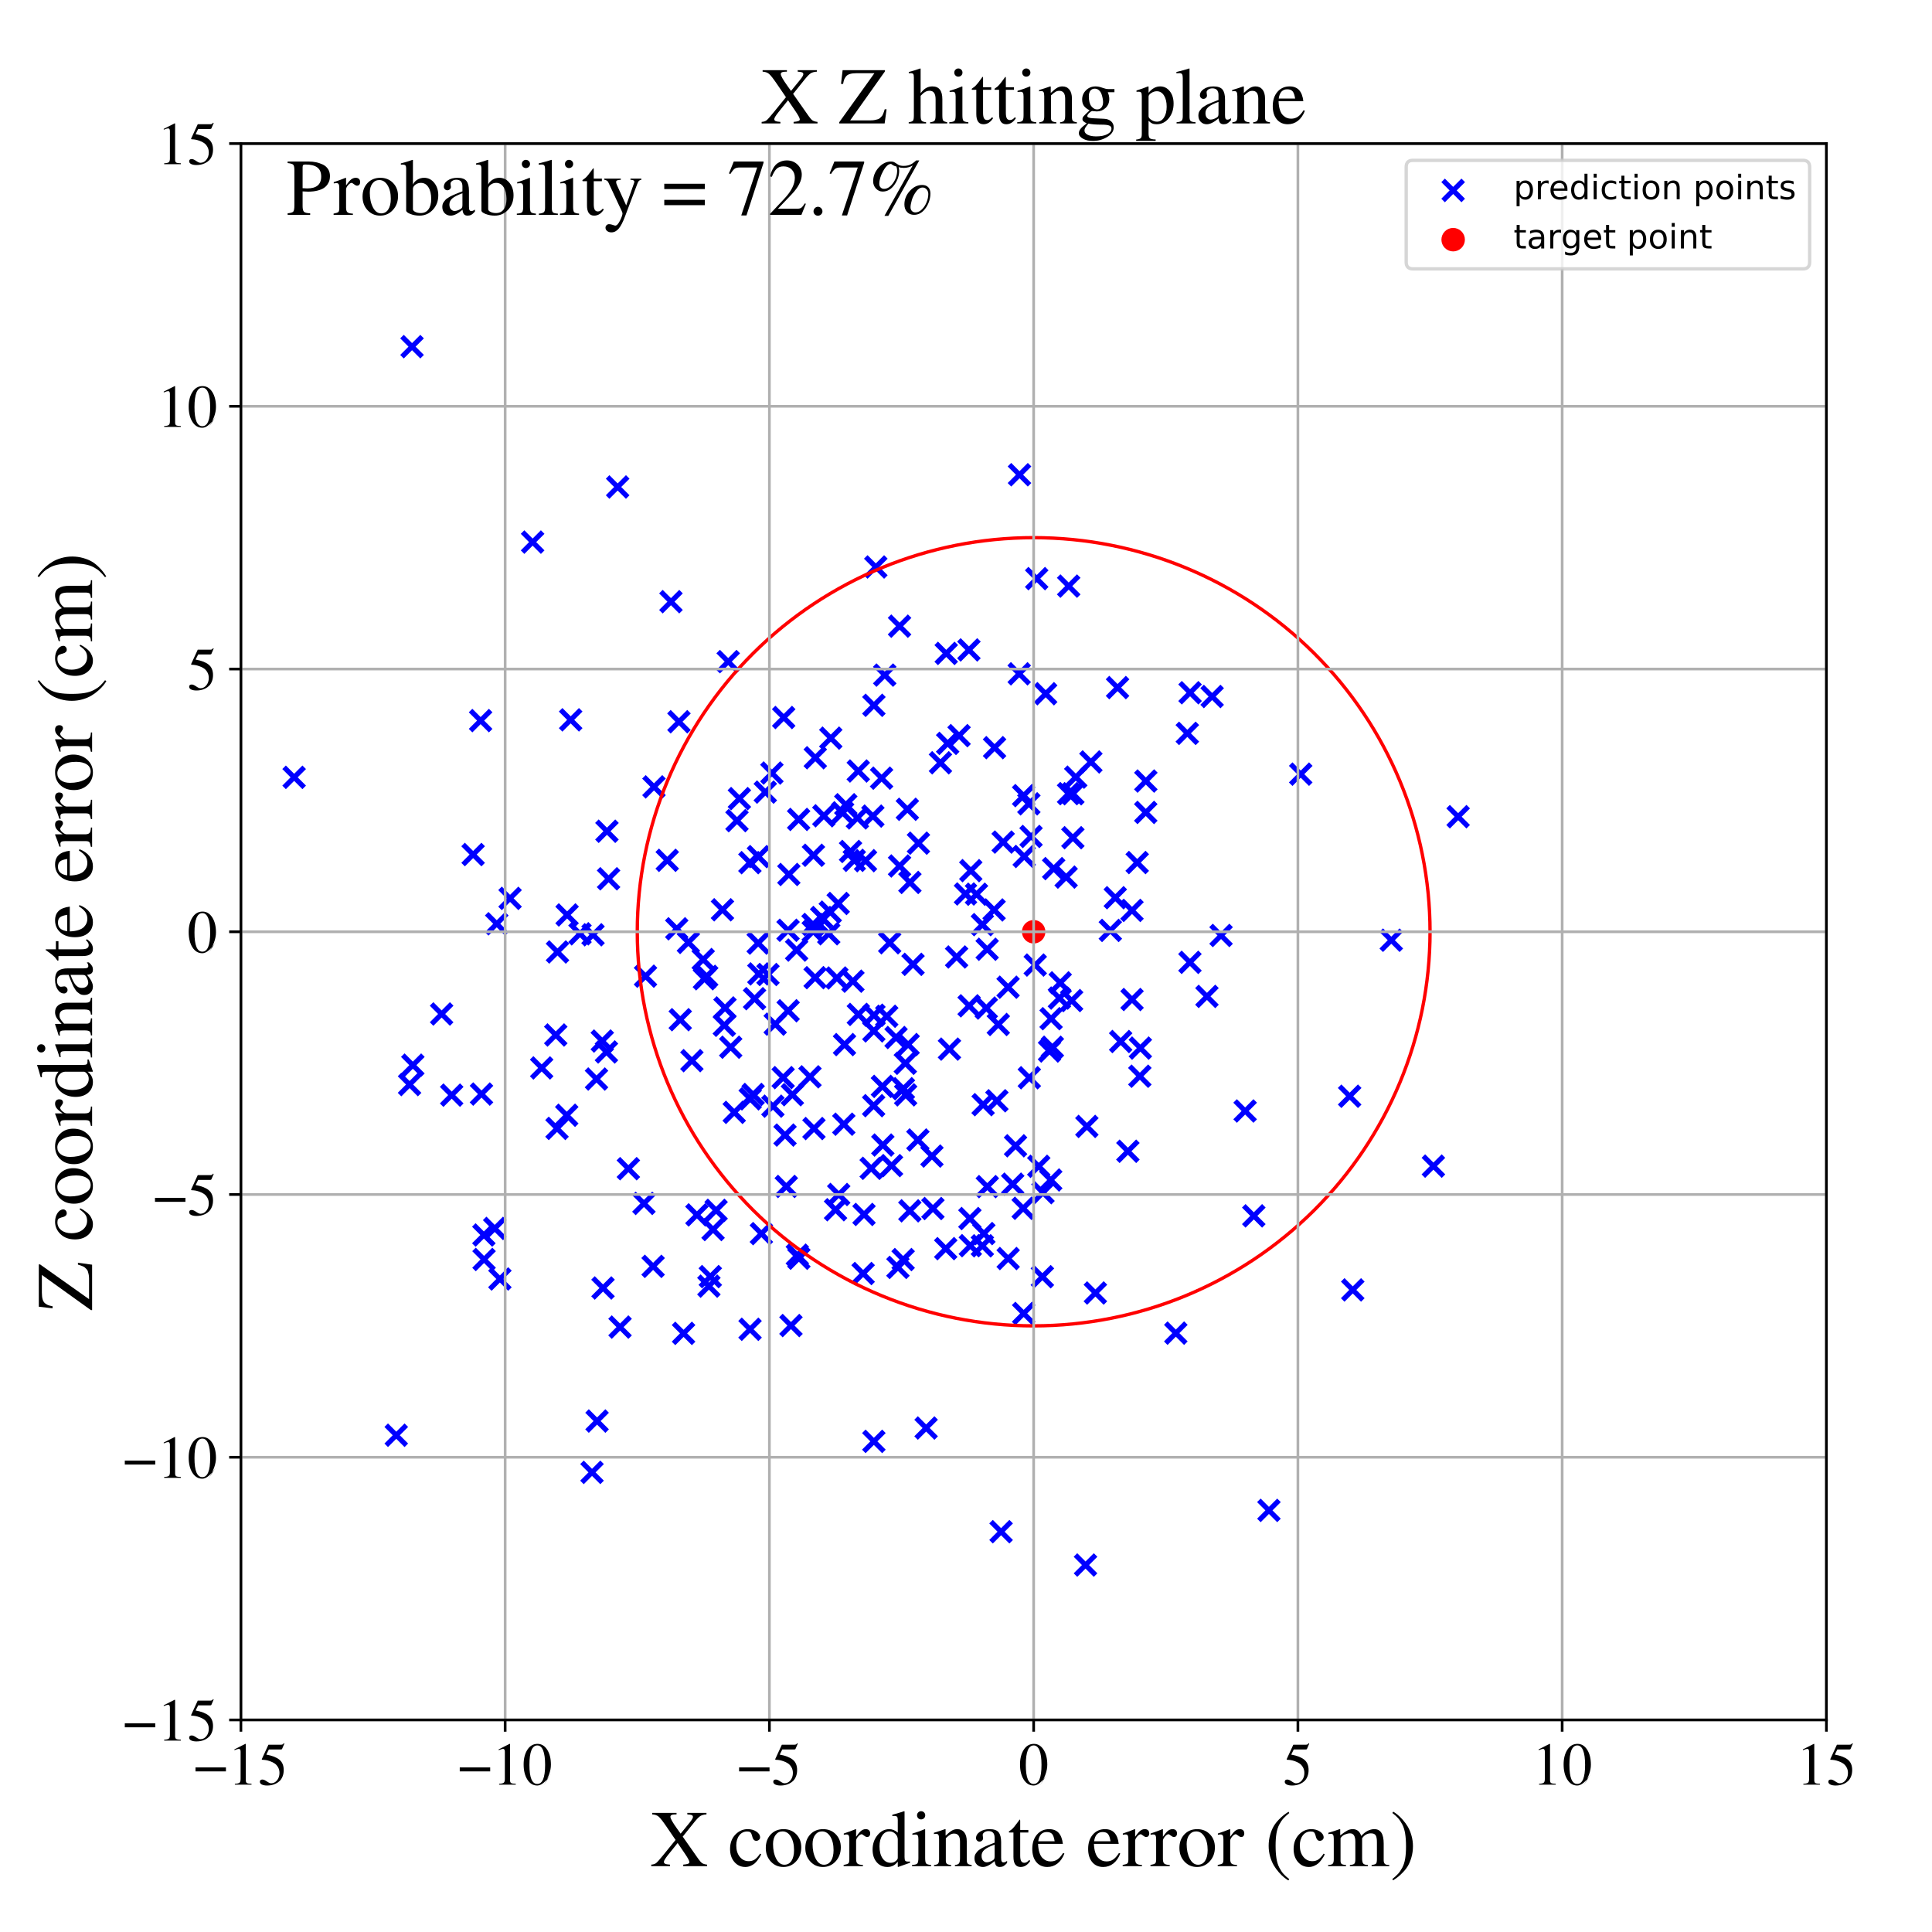 <?xml version="1.0" encoding="utf-8" standalone="no"?>
<!DOCTYPE svg PUBLIC "-//W3C//DTD SVG 1.1//EN"
  "http://www.w3.org/Graphics/SVG/1.1/DTD/svg11.dtd">
<!-- Created with matplotlib (https://matplotlib.org/) -->
<svg height="576pt" version="1.1" viewBox="0 0 576 576" width="576pt" xmlns="http://www.w3.org/2000/svg" xmlns:xlink="http://www.w3.org/1999/xlink">
 <defs>
  <style type="text/css">
*{stroke-linecap:butt;stroke-linejoin:round;}
  </style>
 </defs>
 <g id="figure_1">
  <g id="patch_1">
   <path d="M 0 576 
L 576 576 
L 576 0 
L 0 0 
z
" style="fill:#ffffff;"/>
  </g>
  <g id="axes_1">
   <g id="patch_2">
    <path d="M 71.822 512.784 
L 544.52 512.784 
L 544.52 42.802 
L 71.822 42.802 
z
" style="fill:#ffffff;"/>
   </g>
   <g id="PathCollection_1">
    <defs>
     <path d="M -3 3 
L 3 -3 
M -3 -3 
L 3 3 
" id="m74ee468bf4" style="stroke:#0000ff;stroke-width:1.5;"/>
    </defs>
    <g clip-path="url(#p57bc9123ce)">
     <use style="fill:#0000ff;stroke:#0000ff;stroke-width:1.5;" x="198.932" xlink:href="#m74ee468bf4" y="256.493"/>
     <use style="fill:#0000ff;stroke:#0000ff;stroke-width:1.5;" x="220.44" xlink:href="#m74ee468bf4" y="238.091"/>
     <use style="fill:#0000ff;stroke:#0000ff;stroke-width:1.5;" x="179.783" xlink:href="#m74ee468bf4" y="383.996"/>
     <use style="fill:#0000ff;stroke:#0000ff;stroke-width:1.5;" x="359.838" xlink:href="#m74ee468bf4" y="297.063"/>
     <use style="fill:#0000ff;stroke:#0000ff;stroke-width:1.5;" x="270.757" xlink:href="#m74ee468bf4" y="311.406"/>
     <use style="fill:#0000ff;stroke:#0000ff;stroke-width:1.5;" x="181.442" xlink:href="#m74ee468bf4" y="261.997"/>
     <use style="fill:#0000ff;stroke:#0000ff;stroke-width:1.5;" x="292.884" xlink:href="#m74ee468bf4" y="275.667"/>
     <use style="fill:#0000ff;stroke:#0000ff;stroke-width:1.5;" x="169.074" xlink:href="#m74ee468bf4" y="272.776"/>
     <use style="fill:#0000ff;stroke:#0000ff;stroke-width:1.5;" x="306.744" xlink:href="#m74ee468bf4" y="239.648"/>
     <use style="fill:#0000ff;stroke:#0000ff;stroke-width:1.5;" x="300.572" xlink:href="#m74ee468bf4" y="375.211"/>
     <use style="fill:#0000ff;stroke:#0000ff;stroke-width:1.5;" x="293.32" xlink:href="#m74ee468bf4" y="367.769"/>
     <use style="fill:#0000ff;stroke:#0000ff;stroke-width:1.5;" x="191.986" xlink:href="#m74ee468bf4" y="358.781"/>
     <use style="fill:#0000ff;stroke:#0000ff;stroke-width:1.5;" x="249.898" xlink:href="#m74ee468bf4" y="269.356"/>
     <use style="fill:#0000ff;stroke:#0000ff;stroke-width:1.5;" x="303.953" xlink:href="#m74ee468bf4" y="141.539"/>
     <use style="fill:#0000ff;stroke:#0000ff;stroke-width:1.5;" x="210.011" xlink:href="#m74ee468bf4" y="291.802"/>
     <use style="fill:#0000ff;stroke:#0000ff;stroke-width:1.5;" x="269.259" xlink:href="#m74ee468bf4" y="375.526"/>
     <use style="fill:#0000ff;stroke:#0000ff;stroke-width:1.5;" x="305.05" xlink:href="#m74ee468bf4" y="360.236"/>
     <use style="fill:#0000ff;stroke:#0000ff;stroke-width:1.5;" x="305.189" xlink:href="#m74ee468bf4" y="391.588"/>
     <use style="fill:#0000ff;stroke:#0000ff;stroke-width:1.5;" x="297.63" xlink:href="#m74ee468bf4" y="305.436"/>
     <use style="fill:#0000ff;stroke:#0000ff;stroke-width:1.5;" x="268.191" xlink:href="#m74ee468bf4" y="186.687"/>
     <use style="fill:#0000ff;stroke:#0000ff;stroke-width:1.5;" x="238.177" xlink:href="#m74ee468bf4" y="375.128"/>
     <use style="fill:#0000ff;stroke:#0000ff;stroke-width:1.5;" x="285.939" xlink:href="#m74ee468bf4" y="219.32"/>
     <use style="fill:#0000ff;stroke:#0000ff;stroke-width:1.5;" x="373.805" xlink:href="#m74ee468bf4" y="362.492"/>
     <use style="fill:#0000ff;stroke:#0000ff;stroke-width:1.5;" x="337.49" xlink:href="#m74ee468bf4" y="271.425"/>
     <use style="fill:#0000ff;stroke:#0000ff;stroke-width:1.5;" x="252.159" xlink:href="#m74ee468bf4" y="239.921"/>
     <use style="fill:#0000ff;stroke:#0000ff;stroke-width:1.5;" x="267.147" xlink:href="#m74ee468bf4" y="309.319"/>
     <use style="fill:#0000ff;stroke:#0000ff;stroke-width:1.5;" x="434.723" xlink:href="#m74ee468bf4" y="243.485"/>
     <use style="fill:#0000ff;stroke:#0000ff;stroke-width:1.5;" x="336.261" xlink:href="#m74ee468bf4" y="343.234"/>
     <use style="fill:#0000ff;stroke:#0000ff;stroke-width:1.5;" x="309.08" xlink:href="#m74ee468bf4" y="172.509"/>
     <use style="fill:#0000ff;stroke:#0000ff;stroke-width:1.5;" x="298.463" xlink:href="#m74ee468bf4" y="456.657"/>
     <use style="fill:#0000ff;stroke:#0000ff;stroke-width:1.5;" x="324.036" xlink:href="#m74ee468bf4" y="335.828"/>
     <use style="fill:#0000ff;stroke:#0000ff;stroke-width:1.5;" x="251.569" xlink:href="#m74ee468bf4" y="335.167"/>
     <use style="fill:#0000ff;stroke:#0000ff;stroke-width:1.5;" x="144.317" xlink:href="#m74ee468bf4" y="375.496"/>
     <use style="fill:#0000ff;stroke:#0000ff;stroke-width:1.5;" x="144.26" xlink:href="#m74ee468bf4" y="368.199"/>
     <use style="fill:#0000ff;stroke:#0000ff;stroke-width:1.5;" x="319.861" xlink:href="#m74ee468bf4" y="236.641"/>
     <use style="fill:#0000ff;stroke:#0000ff;stroke-width:1.5;" x="257.331" xlink:href="#m74ee468bf4" y="379.683"/>
     <use style="fill:#0000ff;stroke:#0000ff;stroke-width:1.5;" x="264.373" xlink:href="#m74ee468bf4" y="302.987"/>
     <use style="fill:#0000ff;stroke:#0000ff;stroke-width:1.5;" x="331.029" xlink:href="#m74ee468bf4" y="277.387"/>
     <use style="fill:#0000ff;stroke:#0000ff;stroke-width:1.5;" x="211.772" xlink:href="#m74ee468bf4" y="380.6"/>
     <use style="fill:#0000ff;stroke:#0000ff;stroke-width:1.5;" x="255.884" xlink:href="#m74ee468bf4" y="229.864"/>
     <use style="fill:#0000ff;stroke:#0000ff;stroke-width:1.5;" x="170.138" xlink:href="#m74ee468bf4" y="214.61"/>
     <use style="fill:#0000ff;stroke:#0000ff;stroke-width:1.5;" x="257.595" xlink:href="#m74ee468bf4" y="362.074"/>
     <use style="fill:#0000ff;stroke:#0000ff;stroke-width:1.5;" x="122.845" xlink:href="#m74ee468bf4" y="103.351"/>
     <use style="fill:#0000ff;stroke:#0000ff;stroke-width:1.5;" x="205.233" xlink:href="#m74ee468bf4" y="280.974"/>
     <use style="fill:#0000ff;stroke:#0000ff;stroke-width:1.5;" x="254.692" xlink:href="#m74ee468bf4" y="256.502"/>
     <use style="fill:#0000ff;stroke:#0000ff;stroke-width:1.5;" x="233.484" xlink:href="#m74ee468bf4" y="321.278"/>
     <use style="fill:#0000ff;stroke:#0000ff;stroke-width:1.5;" x="301.926" xlink:href="#m74ee468bf4" y="353.048"/>
     <use style="fill:#0000ff;stroke:#0000ff;stroke-width:1.5;" x="378.314" xlink:href="#m74ee468bf4" y="450.303"/>
     <use style="fill:#0000ff;stroke:#0000ff;stroke-width:1.5;" x="353.986" xlink:href="#m74ee468bf4" y="218.642"/>
     <use style="fill:#0000ff;stroke:#0000ff;stroke-width:1.5;" x="236.238" xlink:href="#m74ee468bf4" y="326.371"/>
     <use style="fill:#0000ff;stroke:#0000ff;stroke-width:1.5;" x="318.618" xlink:href="#m74ee468bf4" y="174.739"/>
     <use style="fill:#0000ff;stroke:#0000ff;stroke-width:1.5;" x="255.904" xlink:href="#m74ee468bf4" y="302.439"/>
     <use style="fill:#0000ff;stroke:#0000ff;stroke-width:1.5;" x="337.509" xlink:href="#m74ee468bf4" y="297.99"/>
     <use style="fill:#0000ff;stroke:#0000ff;stroke-width:1.5;" x="267.706" xlink:href="#m74ee468bf4" y="377.862"/>
     <use style="fill:#0000ff;stroke:#0000ff;stroke-width:1.5;" x="226.111" xlink:href="#m74ee468bf4" y="255.389"/>
     <use style="fill:#0000ff;stroke:#0000ff;stroke-width:1.5;" x="230.431" xlink:href="#m74ee468bf4" y="329.794"/>
     <use style="fill:#0000ff;stroke:#0000ff;stroke-width:1.5;" x="325.238" xlink:href="#m74ee468bf4" y="227.165"/>
     <use style="fill:#0000ff;stroke:#0000ff;stroke-width:1.5;" x="243.074" xlink:href="#m74ee468bf4" y="225.912"/>
     <use style="fill:#0000ff;stroke:#0000ff;stroke-width:1.5;" x="224.535" xlink:href="#m74ee468bf4" y="326.304"/>
     <use style="fill:#0000ff;stroke:#0000ff;stroke-width:1.5;" x="217.104" xlink:href="#m74ee468bf4" y="197.25"/>
     <use style="fill:#0000ff;stroke:#0000ff;stroke-width:1.5;" x="269.341" xlink:href="#m74ee468bf4" y="324.578"/>
     <use style="fill:#0000ff;stroke:#0000ff;stroke-width:1.5;" x="228.962" xlink:href="#m74ee468bf4" y="290.531"/>
     <use style="fill:#0000ff;stroke:#0000ff;stroke-width:1.5;" x="194.972" xlink:href="#m74ee468bf4" y="234.601"/>
     <use style="fill:#0000ff;stroke:#0000ff;stroke-width:1.5;" x="339.982" xlink:href="#m74ee468bf4" y="312.473"/>
     <use style="fill:#0000ff;stroke:#0000ff;stroke-width:1.5;" x="314.139" xlink:href="#m74ee468bf4" y="258.966"/>
     <use style="fill:#0000ff;stroke:#0000ff;stroke-width:1.5;" x="168.966" xlink:href="#m74ee468bf4" y="332.497"/>
     <use style="fill:#0000ff;stroke:#0000ff;stroke-width:1.5;" x="123.085" xlink:href="#m74ee468bf4" y="317.567"/>
     <use style="fill:#0000ff;stroke:#0000ff;stroke-width:1.5;" x="213.499" xlink:href="#m74ee468bf4" y="360.842"/>
     <use style="fill:#0000ff;stroke:#0000ff;stroke-width:1.5;" x="202.421" xlink:href="#m74ee468bf4" y="215.174"/>
     <use style="fill:#0000ff;stroke:#0000ff;stroke-width:1.5;" x="228.165" xlink:href="#m74ee468bf4" y="236.158"/>
     <use style="fill:#0000ff;stroke:#0000ff;stroke-width:1.5;" x="263.083" xlink:href="#m74ee468bf4" y="323.89"/>
     <use style="fill:#0000ff;stroke:#0000ff;stroke-width:1.5;" x="260.533" xlink:href="#m74ee468bf4" y="429.728"/>
     <use style="fill:#0000ff;stroke:#0000ff;stroke-width:1.5;" x="309.696" xlink:href="#m74ee468bf4" y="347.717"/>
     <use style="fill:#0000ff;stroke:#0000ff;stroke-width:1.5;" x="241.485" xlink:href="#m74ee468bf4" y="321.042"/>
     <use style="fill:#0000ff;stroke:#0000ff;stroke-width:1.5;" x="283.07" xlink:href="#m74ee468bf4" y="312.778"/>
     <use style="fill:#0000ff;stroke:#0000ff;stroke-width:1.5;" x="226.237" xlink:href="#m74ee468bf4" y="290.357"/>
     <use style="fill:#0000ff;stroke:#0000ff;stroke-width:1.5;" x="333.185" xlink:href="#m74ee468bf4" y="204.995"/>
     <use style="fill:#0000ff;stroke:#0000ff;stroke-width:1.5;" x="277.847" xlink:href="#m74ee468bf4" y="344.666"/>
     <use style="fill:#0000ff;stroke:#0000ff;stroke-width:1.5;" x="273.822" xlink:href="#m74ee468bf4" y="251.38"/>
     <use style="fill:#0000ff;stroke:#0000ff;stroke-width:1.5;" x="260.468" xlink:href="#m74ee468bf4" y="329.641"/>
     <use style="fill:#0000ff;stroke:#0000ff;stroke-width:1.5;" x="87.695" xlink:href="#m74ee468bf4" y="231.753"/>
     <use style="fill:#0000ff;stroke:#0000ff;stroke-width:1.5;" x="294.353" xlink:href="#m74ee468bf4" y="353.775"/>
     <use style="fill:#0000ff;stroke:#0000ff;stroke-width:1.5;" x="300.546" xlink:href="#m74ee468bf4" y="294.323"/>
     <use style="fill:#0000ff;stroke:#0000ff;stroke-width:1.5;" x="242.514" xlink:href="#m74ee468bf4" y="254.985"/>
     <use style="fill:#0000ff;stroke:#0000ff;stroke-width:1.5;" x="202.811" xlink:href="#m74ee468bf4" y="304.009"/>
     <use style="fill:#0000ff;stroke:#0000ff;stroke-width:1.5;" x="166.212" xlink:href="#m74ee468bf4" y="283.814"/>
     <use style="fill:#0000ff;stroke:#0000ff;stroke-width:1.5;" x="303.864" xlink:href="#m74ee468bf4" y="200.886"/>
     <use style="fill:#0000ff;stroke:#0000ff;stroke-width:1.5;" x="148.099" xlink:href="#m74ee468bf4" y="275.415"/>
     <use style="fill:#0000ff;stroke:#0000ff;stroke-width:1.5;" x="813.376" xlink:href="#m74ee468bf4" y="222.117"/>
     <use style="fill:#0000ff;stroke:#0000ff;stroke-width:1.5;" x="201.762" xlink:href="#m74ee468bf4" y="276.903"/>
     <use style="fill:#0000ff;stroke:#0000ff;stroke-width:1.5;" x="315.851" xlink:href="#m74ee468bf4" y="297.561"/>
     <use style="fill:#0000ff;stroke:#0000ff;stroke-width:1.5;" x="180.955" xlink:href="#m74ee468bf4" y="247.825"/>
     <use style="fill:#0000ff;stroke:#0000ff;stroke-width:1.5;" x="354.807" xlink:href="#m74ee468bf4" y="206.533"/>
     <use style="fill:#0000ff;stroke:#0000ff;stroke-width:1.5;" x="350.557" xlink:href="#m74ee468bf4" y="397.458"/>
     <use style="fill:#0000ff;stroke:#0000ff;stroke-width:1.5;" x="210.703" xlink:href="#m74ee468bf4" y="291.087"/>
     <use style="fill:#0000ff;stroke:#0000ff;stroke-width:1.5;" x="299.081" xlink:href="#m74ee468bf4" y="251.057"/>
     <use style="fill:#0000ff;stroke:#0000ff;stroke-width:1.5;" x="313.37" xlink:href="#m74ee468bf4" y="303.712"/>
     <use style="fill:#0000ff;stroke:#0000ff;stroke-width:1.5;" x="332.511" xlink:href="#m74ee468bf4" y="267.643"/>
     <use style="fill:#0000ff;stroke:#0000ff;stroke-width:1.5;" x="223.616" xlink:href="#m74ee468bf4" y="396.309"/>
     <use style="fill:#0000ff;stroke:#0000ff;stroke-width:1.5;" x="251.226" xlink:href="#m74ee468bf4" y="242.322"/>
     <use style="fill:#0000ff;stroke:#0000ff;stroke-width:1.5;" x="312.9" xlink:href="#m74ee468bf4" y="313.354"/>
     <use style="fill:#0000ff;stroke:#0000ff;stroke-width:1.5;" x="166.067" xlink:href="#m74ee468bf4" y="336.421"/>
     <use style="fill:#0000ff;stroke:#0000ff;stroke-width:1.5;" x="254.287" xlink:href="#m74ee468bf4" y="292.526"/>
     <use style="fill:#0000ff;stroke:#0000ff;stroke-width:1.5;" x="178.011" xlink:href="#m74ee468bf4" y="423.664"/>
     <use style="fill:#0000ff;stroke:#0000ff;stroke-width:1.5;" x="206.282" xlink:href="#m74ee468bf4" y="316.219"/>
     <use style="fill:#0000ff;stroke:#0000ff;stroke-width:1.5;" x="244.96" xlink:href="#m74ee468bf4" y="273.544"/>
     <use style="fill:#0000ff;stroke:#0000ff;stroke-width:1.5;" x="289.427" xlink:href="#m74ee468bf4" y="259.572"/>
     <use style="fill:#0000ff;stroke:#0000ff;stroke-width:1.5;" x="287.847" xlink:href="#m74ee468bf4" y="266.525"/>
     <use style="fill:#0000ff;stroke:#0000ff;stroke-width:1.5;" x="269.913" xlink:href="#m74ee468bf4" y="317.004"/>
     <use style="fill:#0000ff;stroke:#0000ff;stroke-width:1.5;" x="294.312" xlink:href="#m74ee468bf4" y="283.008"/>
     <use style="fill:#0000ff;stroke:#0000ff;stroke-width:1.5;" x="296.375" xlink:href="#m74ee468bf4" y="271.289"/>
     <use style="fill:#0000ff;stroke:#0000ff;stroke-width:1.5;" x="310.775" xlink:href="#m74ee468bf4" y="380.635"/>
     <use style="fill:#0000ff;stroke:#0000ff;stroke-width:1.5;" x="209.653" xlink:href="#m74ee468bf4" y="286.072"/>
     <use style="fill:#0000ff;stroke:#0000ff;stroke-width:1.5;" x="305.345" xlink:href="#m74ee468bf4" y="255.342"/>
     <use style="fill:#0000ff;stroke:#0000ff;stroke-width:1.5;" x="131.668" xlink:href="#m74ee468bf4" y="302.307"/>
     <use style="fill:#0000ff;stroke:#0000ff;stroke-width:1.5;" x="215.944" xlink:href="#m74ee468bf4" y="305.68"/>
     <use style="fill:#0000ff;stroke:#0000ff;stroke-width:1.5;" x="147.491" xlink:href="#m74ee468bf4" y="366.243"/>
     <use style="fill:#0000ff;stroke:#0000ff;stroke-width:1.5;" x="237.507" xlink:href="#m74ee468bf4" y="283.256"/>
     <use style="fill:#0000ff;stroke:#0000ff;stroke-width:1.5;" x="161.498" xlink:href="#m74ee468bf4" y="318.389"/>
     <use style="fill:#0000ff;stroke:#0000ff;stroke-width:1.5;" x="207.776" xlink:href="#m74ee468bf4" y="362.204"/>
     <use style="fill:#0000ff;stroke:#0000ff;stroke-width:1.5;" x="289.289" xlink:href="#m74ee468bf4" y="371.377"/>
     <use style="fill:#0000ff;stroke:#0000ff;stroke-width:1.5;" x="364.044" xlink:href="#m74ee468bf4" y="278.898"/>
     <use style="fill:#0000ff;stroke:#0000ff;stroke-width:1.5;" x="260.24" xlink:href="#m74ee468bf4" y="243.308"/>
     <use style="fill:#0000ff;stroke:#0000ff;stroke-width:1.5;" x="282.108" xlink:href="#m74ee468bf4" y="194.803"/>
     <use style="fill:#0000ff;stroke:#0000ff;stroke-width:1.5;" x="247.689" xlink:href="#m74ee468bf4" y="220.067"/>
     <use style="fill:#0000ff;stroke:#0000ff;stroke-width:1.5;" x="271.275" xlink:href="#m74ee468bf4" y="263.088"/>
     <use style="fill:#0000ff;stroke:#0000ff;stroke-width:1.5;" x="271.26" xlink:href="#m74ee468bf4" y="360.991"/>
     <use style="fill:#0000ff;stroke:#0000ff;stroke-width:1.5;" x="176.506" xlink:href="#m74ee468bf4" y="438.969"/>
     <use style="fill:#0000ff;stroke:#0000ff;stroke-width:1.5;" x="326.574" xlink:href="#m74ee468bf4" y="385.487"/>
     <use style="fill:#0000ff;stroke:#0000ff;stroke-width:1.5;" x="281.954" xlink:href="#m74ee468bf4" y="372.264"/>
     <use style="fill:#0000ff;stroke:#0000ff;stroke-width:1.5;" x="226.043" xlink:href="#m74ee468bf4" y="281.173"/>
     <use style="fill:#0000ff;stroke:#0000ff;stroke-width:1.5;" x="223.662" xlink:href="#m74ee468bf4" y="327.608"/>
     <use style="fill:#0000ff;stroke:#0000ff;stroke-width:1.5;" x="288.929" xlink:href="#m74ee468bf4" y="299.868"/>
     <use style="fill:#0000ff;stroke:#0000ff;stroke-width:1.5;" x="238.102" xlink:href="#m74ee468bf4" y="244.3"/>
     <use style="fill:#0000ff;stroke:#0000ff;stroke-width:1.5;" x="176.803" xlink:href="#m74ee468bf4" y="278.691"/>
     <use style="fill:#0000ff;stroke:#0000ff;stroke-width:1.5;" x="234.421" xlink:href="#m74ee468bf4" y="353.725"/>
     <use style="fill:#0000ff;stroke:#0000ff;stroke-width:1.5;" x="230.134" xlink:href="#m74ee468bf4" y="230.472"/>
     <use style="fill:#0000ff;stroke:#0000ff;stroke-width:1.5;" x="200.038" xlink:href="#m74ee468bf4" y="179.383"/>
     <use style="fill:#0000ff;stroke:#0000ff;stroke-width:1.5;" x="216.146" xlink:href="#m74ee468bf4" y="300.5"/>
     <use style="fill:#0000ff;stroke:#0000ff;stroke-width:1.5;" x="297.209" xlink:href="#m74ee468bf4" y="328.182"/>
     <use style="fill:#0000ff;stroke:#0000ff;stroke-width:1.5;" x="250.054" xlink:href="#m74ee468bf4" y="356.122"/>
     <use style="fill:#0000ff;stroke:#0000ff;stroke-width:1.5;" x="219.724" xlink:href="#m74ee468bf4" y="244.664"/>
     <use style="fill:#0000ff;stroke:#0000ff;stroke-width:1.5;" x="118.141" xlink:href="#m74ee468bf4" y="427.9"/>
     <use style="fill:#0000ff;stroke:#0000ff;stroke-width:1.5;" x="402.384" xlink:href="#m74ee468bf4" y="326.83"/>
     <use style="fill:#0000ff;stroke:#0000ff;stroke-width:1.5;" x="387.796" xlink:href="#m74ee468bf4" y="230.801"/>
     <use style="fill:#0000ff;stroke:#0000ff;stroke-width:1.5;" x="265.801" xlink:href="#m74ee468bf4" y="347.514"/>
     <use style="fill:#0000ff;stroke:#0000ff;stroke-width:1.5;" x="212.589" xlink:href="#m74ee468bf4" y="366.571"/>
     <use style="fill:#0000ff;stroke:#0000ff;stroke-width:1.5;" x="233.649" xlink:href="#m74ee468bf4" y="213.918"/>
     <use style="fill:#0000ff;stroke:#0000ff;stroke-width:1.5;" x="215.394" xlink:href="#m74ee468bf4" y="271.238"/>
     <use style="fill:#0000ff;stroke:#0000ff;stroke-width:1.5;" x="319.497" xlink:href="#m74ee468bf4" y="298.308"/>
     <use style="fill:#0000ff;stroke:#0000ff;stroke-width:1.5;" x="226.996" xlink:href="#m74ee468bf4" y="367.791"/>
     <use style="fill:#0000ff;stroke:#0000ff;stroke-width:1.5;" x="262.836" xlink:href="#m74ee468bf4" y="231.997"/>
     <use style="fill:#0000ff;stroke:#0000ff;stroke-width:1.5;" x="361.387" xlink:href="#m74ee468bf4" y="207.655"/>
     <use style="fill:#0000ff;stroke:#0000ff;stroke-width:1.5;" x="320.722" xlink:href="#m74ee468bf4" y="231.696"/>
     <use style="fill:#0000ff;stroke:#0000ff;stroke-width:1.5;" x="165.692" xlink:href="#m74ee468bf4" y="308.569"/>
     <use style="fill:#0000ff;stroke:#0000ff;stroke-width:1.5;" x="334.111" xlink:href="#m74ee468bf4" y="310.516"/>
     <use style="fill:#0000ff;stroke:#0000ff;stroke-width:1.5;" x="280.385" xlink:href="#m74ee468bf4" y="227.411"/>
     <use style="fill:#0000ff;stroke:#0000ff;stroke-width:1.5;" x="211.35" xlink:href="#m74ee468bf4" y="383.445"/>
     <use style="fill:#0000ff;stroke:#0000ff;stroke-width:1.5;" x="42.014" xlink:href="#m74ee468bf4" y="274.706"/>
     <use style="fill:#0000ff;stroke:#0000ff;stroke-width:1.5;" x="234.977" xlink:href="#m74ee468bf4" y="301.345"/>
     <use style="fill:#0000ff;stroke:#0000ff;stroke-width:1.5;" x="310.946" xlink:href="#m74ee468bf4" y="355.582"/>
     <use style="fill:#0000ff;stroke:#0000ff;stroke-width:1.5;" x="217.855" xlink:href="#m74ee468bf4" y="312.217"/>
     <use style="fill:#0000ff;stroke:#0000ff;stroke-width:1.5;" x="288.874" xlink:href="#m74ee468bf4" y="193.767"/>
     <use style="fill:#0000ff;stroke:#0000ff;stroke-width:1.5;" x="245.611" xlink:href="#m74ee468bf4" y="243.218"/>
     <use style="fill:#0000ff;stroke:#0000ff;stroke-width:1.5;" x="278.135" xlink:href="#m74ee468bf4" y="360.304"/>
     <use style="fill:#0000ff;stroke:#0000ff;stroke-width:1.5;" x="403.31" xlink:href="#m74ee468bf4" y="384.57"/>
     <use style="fill:#0000ff;stroke:#0000ff;stroke-width:1.5;" x="223.574" xlink:href="#m74ee468bf4" y="257.191"/>
     <use style="fill:#0000ff;stroke:#0000ff;stroke-width:1.5;" x="341.617" xlink:href="#m74ee468bf4" y="232.854"/>
     <use style="fill:#0000ff;stroke:#0000ff;stroke-width:1.5;" x="371.224" xlink:href="#m74ee468bf4" y="331.228"/>
     <use style="fill:#0000ff;stroke:#0000ff;stroke-width:1.5;" x="313.267" xlink:href="#m74ee468bf4" y="351.795"/>
     <use style="fill:#0000ff;stroke:#0000ff;stroke-width:1.5;" x="306.88" xlink:href="#m74ee468bf4" y="321.313"/>
     <use style="fill:#0000ff;stroke:#0000ff;stroke-width:1.5;" x="179.563" xlink:href="#m74ee468bf4" y="310.374"/>
     <use style="fill:#0000ff;stroke:#0000ff;stroke-width:1.5;" x="302.771" xlink:href="#m74ee468bf4" y="341.601"/>
     <use style="fill:#0000ff;stroke:#0000ff;stroke-width:1.5;" x="313.752" xlink:href="#m74ee468bf4" y="312.217"/>
     <use style="fill:#0000ff;stroke:#0000ff;stroke-width:1.5;" x="647.791" xlink:href="#m74ee468bf4" y="151.249"/>
     <use style="fill:#0000ff;stroke:#0000ff;stroke-width:1.5;" x="187.34" xlink:href="#m74ee468bf4" y="348.43"/>
     <use style="fill:#0000ff;stroke:#0000ff;stroke-width:1.5;" x="192.457" xlink:href="#m74ee468bf4" y="291.036"/>
     <use style="fill:#0000ff;stroke:#0000ff;stroke-width:1.5;" x="270.008" xlink:href="#m74ee468bf4" y="326.417"/>
     <use style="fill:#0000ff;stroke:#0000ff;stroke-width:1.5;" x="316.089" xlink:href="#m74ee468bf4" y="293.016"/>
     <use style="fill:#0000ff;stroke:#0000ff;stroke-width:1.5;" x="243.017" xlink:href="#m74ee468bf4" y="291.48"/>
     <use style="fill:#0000ff;stroke:#0000ff;stroke-width:1.5;" x="242.671" xlink:href="#m74ee468bf4" y="336.458"/>
     <use style="fill:#0000ff;stroke:#0000ff;stroke-width:1.5;" x="258.042" xlink:href="#m74ee468bf4" y="256.598"/>
     <use style="fill:#0000ff;stroke:#0000ff;stroke-width:1.5;" x="180.802" xlink:href="#m74ee468bf4" y="313.627"/>
     <use style="fill:#0000ff;stroke:#0000ff;stroke-width:1.5;" x="224.96" xlink:href="#m74ee468bf4" y="297.748"/>
     <use style="fill:#0000ff;stroke:#0000ff;stroke-width:1.5;" x="247.537" xlink:href="#m74ee468bf4" y="271.931"/>
     <use style="fill:#0000ff;stroke:#0000ff;stroke-width:1.5;" x="259.73" xlink:href="#m74ee468bf4" y="348.318"/>
     <use style="fill:#0000ff;stroke:#0000ff;stroke-width:1.5;" x="305.179" xlink:href="#m74ee468bf4" y="237.205"/>
     <use style="fill:#0000ff;stroke:#0000ff;stroke-width:1.5;" x="339.829" xlink:href="#m74ee468bf4" y="320.861"/>
     <use style="fill:#0000ff;stroke:#0000ff;stroke-width:1.5;" x="317.859" xlink:href="#m74ee468bf4" y="261.494"/>
     <use style="fill:#0000ff;stroke:#0000ff;stroke-width:1.5;" x="143.289" xlink:href="#m74ee468bf4" y="214.838"/>
     <use style="fill:#0000ff;stroke:#0000ff;stroke-width:1.5;" x="249.11" xlink:href="#m74ee468bf4" y="360.667"/>
     <use style="fill:#0000ff;stroke:#0000ff;stroke-width:1.5;" x="143.551" xlink:href="#m74ee468bf4" y="326.179"/>
     <use style="fill:#0000ff;stroke:#0000ff;stroke-width:1.5;" x="152.071" xlink:href="#m74ee468bf4" y="267.838"/>
     <use style="fill:#0000ff;stroke:#0000ff;stroke-width:1.5;" x="263.206" xlink:href="#m74ee468bf4" y="341.38"/>
     <use style="fill:#0000ff;stroke:#0000ff;stroke-width:1.5;" x="265.25" xlink:href="#m74ee468bf4" y="281.074"/>
     <use style="fill:#0000ff;stroke:#0000ff;stroke-width:1.5;" x="296.521" xlink:href="#m74ee468bf4" y="222.903"/>
     <use style="fill:#0000ff;stroke:#0000ff;stroke-width:1.5;" x="272.207" xlink:href="#m74ee468bf4" y="287.507"/>
     <use style="fill:#0000ff;stroke:#0000ff;stroke-width:1.5;" x="414.794" xlink:href="#m74ee468bf4" y="280.312"/>
     <use style="fill:#0000ff;stroke:#0000ff;stroke-width:1.5;" x="184.15" xlink:href="#m74ee468bf4" y="145.189"/>
     <use style="fill:#0000ff;stroke:#0000ff;stroke-width:1.5;" x="249.502" xlink:href="#m74ee468bf4" y="291.574"/>
     <use style="fill:#0000ff;stroke:#0000ff;stroke-width:1.5;" x="282.54" xlink:href="#m74ee468bf4" y="221.631"/>
     <use style="fill:#0000ff;stroke:#0000ff;stroke-width:1.5;" x="149.035" xlink:href="#m74ee468bf4" y="381.314"/>
     <use style="fill:#0000ff;stroke:#0000ff;stroke-width:1.5;" x="235.816" xlink:href="#m74ee468bf4" y="395.196"/>
     <use style="fill:#0000ff;stroke:#0000ff;stroke-width:1.5;" x="291.127" xlink:href="#m74ee468bf4" y="266.607"/>
     <use style="fill:#0000ff;stroke:#0000ff;stroke-width:1.5;" x="292.878" xlink:href="#m74ee468bf4" y="371.42"/>
     <use style="fill:#0000ff;stroke:#0000ff;stroke-width:1.5;" x="268.193" xlink:href="#m74ee468bf4" y="258.178"/>
     <use style="fill:#0000ff;stroke:#0000ff;stroke-width:1.5;" x="218.903" xlink:href="#m74ee468bf4" y="331.634"/>
     <use style="fill:#0000ff;stroke:#0000ff;stroke-width:1.5;" x="231.111" xlink:href="#m74ee468bf4" y="305.334"/>
     <use style="fill:#0000ff;stroke:#0000ff;stroke-width:1.5;" x="285.203" xlink:href="#m74ee468bf4" y="285.31"/>
     <use style="fill:#0000ff;stroke:#0000ff;stroke-width:1.5;" x="341.592" xlink:href="#m74ee468bf4" y="242.213"/>
     <use style="fill:#0000ff;stroke:#0000ff;stroke-width:1.5;" x="308.643" xlink:href="#m74ee468bf4" y="287.714"/>
     <use style="fill:#0000ff;stroke:#0000ff;stroke-width:1.5;" x="122.11" xlink:href="#m74ee468bf4" y="323.346"/>
     <use style="fill:#0000ff;stroke:#0000ff;stroke-width:1.5;" x="289.156" xlink:href="#m74ee468bf4" y="363.291"/>
     <use style="fill:#0000ff;stroke:#0000ff;stroke-width:1.5;" x="270.519" xlink:href="#m74ee468bf4" y="241.28"/>
     <use style="fill:#0000ff;stroke:#0000ff;stroke-width:1.5;" x="354.764" xlink:href="#m74ee468bf4" y="286.911"/>
     <use style="fill:#0000ff;stroke:#0000ff;stroke-width:1.5;" x="307.393" xlink:href="#m74ee468bf4" y="249.38"/>
     <use style="fill:#0000ff;stroke:#0000ff;stroke-width:1.5;" x="276.109" xlink:href="#m74ee468bf4" y="425.746"/>
     <use style="fill:#0000ff;stroke:#0000ff;stroke-width:1.5;" x="172.919" xlink:href="#m74ee468bf4" y="278.402"/>
     <use style="fill:#0000ff;stroke:#0000ff;stroke-width:1.5;" x="263.775" xlink:href="#m74ee468bf4" y="201.274"/>
     <use style="fill:#0000ff;stroke:#0000ff;stroke-width:1.5;" x="273.655" xlink:href="#m74ee468bf4" y="339.873"/>
     <use style="fill:#0000ff;stroke:#0000ff;stroke-width:1.5;" x="261.112" xlink:href="#m74ee468bf4" y="169.037"/>
     <use style="fill:#0000ff;stroke:#0000ff;stroke-width:1.5;" x="294.051" xlink:href="#m74ee468bf4" y="300.537"/>
     <use style="fill:#0000ff;stroke:#0000ff;stroke-width:1.5;" x="260.539" xlink:href="#m74ee468bf4" y="210.277"/>
     <use style="fill:#0000ff;stroke:#0000ff;stroke-width:1.5;" x="427.352" xlink:href="#m74ee468bf4" y="347.663"/>
     <use style="fill:#0000ff;stroke:#0000ff;stroke-width:1.5;" x="251.778" xlink:href="#m74ee468bf4" y="311.429"/>
     <use style="fill:#0000ff;stroke:#0000ff;stroke-width:1.5;" x="318.581" xlink:href="#m74ee468bf4" y="236.612"/>
     <use style="fill:#0000ff;stroke:#0000ff;stroke-width:1.5;" x="141.058" xlink:href="#m74ee468bf4" y="254.77"/>
     <use style="fill:#0000ff;stroke:#0000ff;stroke-width:1.5;" x="203.798" xlink:href="#m74ee468bf4" y="397.525"/>
     <use style="fill:#0000ff;stroke:#0000ff;stroke-width:1.5;" x="177.839" xlink:href="#m74ee468bf4" y="321.701"/>
     <use style="fill:#0000ff;stroke:#0000ff;stroke-width:1.5;" x="158.793" xlink:href="#m74ee468bf4" y="161.62"/>
     <use style="fill:#0000ff;stroke:#0000ff;stroke-width:1.5;" x="319.864" xlink:href="#m74ee468bf4" y="249.751"/>
     <use style="fill:#0000ff;stroke:#0000ff;stroke-width:1.5;" x="235.186" xlink:href="#m74ee468bf4" y="260.716"/>
     <use style="fill:#0000ff;stroke:#0000ff;stroke-width:1.5;" x="134.67" xlink:href="#m74ee468bf4" y="326.501"/>
     <use style="fill:#0000ff;stroke:#0000ff;stroke-width:1.5;" x="237.716" xlink:href="#m74ee468bf4" y="374.202"/>
     <use style="fill:#0000ff;stroke:#0000ff;stroke-width:1.5;" x="311.752" xlink:href="#m74ee468bf4" y="206.823"/>
     <use style="fill:#0000ff;stroke:#0000ff;stroke-width:1.5;" x="194.717" xlink:href="#m74ee468bf4" y="377.547"/>
     <use style="fill:#0000ff;stroke:#0000ff;stroke-width:1.5;" x="242.452" xlink:href="#m74ee468bf4" y="277.686"/>
     <use style="fill:#0000ff;stroke:#0000ff;stroke-width:1.5;" x="234.047" xlink:href="#m74ee468bf4" y="338.407"/>
     <use style="fill:#0000ff;stroke:#0000ff;stroke-width:1.5;" x="253.581" xlink:href="#m74ee468bf4" y="253.852"/>
     <use style="fill:#0000ff;stroke:#0000ff;stroke-width:1.5;" x="247.082" xlink:href="#m74ee468bf4" y="278.395"/>
     <use style="fill:#0000ff;stroke:#0000ff;stroke-width:1.5;" x="255.622" xlink:href="#m74ee468bf4" y="243.862"/>
     <use style="fill:#0000ff;stroke:#0000ff;stroke-width:1.5;" x="293.103" xlink:href="#m74ee468bf4" y="329.346"/>
     <use style="fill:#0000ff;stroke:#0000ff;stroke-width:1.5;" x="260.53" xlink:href="#m74ee468bf4" y="307.351"/>
     <use style="fill:#0000ff;stroke:#0000ff;stroke-width:1.5;" x="234.948" xlink:href="#m74ee468bf4" y="277.348"/>
     <use style="fill:#0000ff;stroke:#0000ff;stroke-width:1.5;" x="339.045" xlink:href="#m74ee468bf4" y="257.157"/>
     <use style="fill:#0000ff;stroke:#0000ff;stroke-width:1.5;" x="184.859" xlink:href="#m74ee468bf4" y="395.653"/>
     <use style="fill:#0000ff;stroke:#0000ff;stroke-width:1.5;" x="242.387" xlink:href="#m74ee468bf4" y="275.617"/>
     <use style="fill:#0000ff;stroke:#0000ff;stroke-width:1.5;" x="323.633" xlink:href="#m74ee468bf4" y="466.595"/>
     <use style="fill:#0000ff;stroke:#0000ff;stroke-width:1.5;" x="260.545" xlink:href="#m74ee468bf4" y="302.672"/>
    </g>
   </g>
   <g id="PathCollection_2">
    <defs>
     <path d="M 0 3 
C 0.796 3 1.559 2.684 2.121 2.121 
C 2.684 1.559 3 0.796 3 0 
C 3 -0.796 2.684 -1.559 2.121 -2.121 
C 1.559 -2.684 0.796 -3 0 -3 
C -0.796 -3 -1.559 -2.684 -2.121 -2.121 
C -2.684 -1.559 -3 -0.796 -3 0 
C -3 0.796 -2.684 1.559 -2.121 2.121 
C -1.559 2.684 -0.796 3 0 3 
z
" id="m2dcd56fcc6" style="stroke:#ff0000;"/>
    </defs>
    <g clip-path="url(#p57bc9123ce)">
     <use style="fill:#ff0000;stroke:#ff0000;" x="308.171" xlink:href="#m2dcd56fcc6" y="277.793"/>
    </g>
   </g>
   <g id="patch_3">
    <path clip-path="url(#p57bc9123ce)" d="M 308.171 395.288 
C 339.511 395.288 369.572 382.908 391.733 360.875 
C 413.894 338.841 426.346 308.953 426.346 277.793 
C 426.346 246.633 413.894 216.745 391.733 194.711 
C 369.572 172.677 339.511 160.297 308.171 160.297 
C 276.831 160.297 246.77 172.677 224.609 194.711 
C 202.448 216.745 189.997 246.633 189.997 277.793 
C 189.997 308.953 202.448 338.841 224.609 360.875 
C 246.77 382.908 276.831 395.288 308.171 395.288 
z
" style="fill:none;stroke:#ff0000;stroke-linejoin:miter;"/>
   </g>
   <g id="matplotlib.axis_1">
    <g id="xtick_1">
     <g id="line2d_1">
      <path clip-path="url(#p57bc9123ce)" d="M 71.822 512.784 
L 71.822 42.802 
" style="fill:none;stroke:#b0b0b0;stroke-linecap:square;stroke-width:0.8;"/>
     </g>
     <g id="line2d_2">
      <defs>
       <path d="M 0 0 
L 0 3.5 
" id="m580d4e45f6" style="stroke:#000000;stroke-width:0.8;"/>
      </defs>
      <g>
       <use style="stroke:#000000;stroke-width:0.8;" x="71.822" xlink:href="#m580d4e45f6" y="512.784"/>
      </g>
     </g>
     <g id="text_1">
      <!-- −15 -->
      <defs>
       <path d="M 3 22 
L 3 28.594 
L 53.406 28.594 
L 53.406 22 
z
" id="FreeSerif-8722"/>
       <path d="M 18.297 59.297 
Q 16.5 59.297 11.094 57.094 
L 11.094 58.5 
L 29.094 67.594 
L 29.906 67.406 
L 29.906 7.406 
Q 29.906 3.797 31.703 2.688 
Q 33.5 1.594 39.406 1.5 
L 39.406 0 
L 11.797 0 
L 11.797 1.5 
Q 17.406 1.703 19.344 3.141 
Q 21.297 4.594 21.297 9.297 
L 21.297 54.594 
Q 21.297 59.297 18.297 59.297 
z
" id="FreeSerif-49"/>
       <path d="M 35.703 19.406 
Q 35.703 24.703 33.344 28.797 
Q 31 32.906 27.641 35.156 
Q 24.297 37.406 20.141 38.844 
Q 16 40.297 12.953 40.75 
Q 9.906 41.203 7.594 41.203 
Q 6.406 41.203 6.406 42 
Q 6.406 42.297 6.5 42.5 
L 17.406 66.203 
L 38.297 66.203 
Q 39.906 66.203 40.844 66.703 
Q 41.797 67.203 42.906 68.797 
L 43.797 68.094 
L 40 59.203 
Q 39.594 58.297 37.703 58.297 
L 18.094 58.297 
L 13.906 49.797 
Q 28.5 47.203 35.594 41.344 
Q 42.703 35.5 42.703 24.203 
Q 42.703 18.297 40.844 13.688 
Q 39 9.094 36.141 6.297 
Q 33.297 3.5 29.547 1.703 
Q 25.797 -0.094 22.344 -0.75 
Q 18.906 -1.406 15.406 -1.406 
Q 9.797 -1.406 6.5 0.25 
Q 3.203 1.906 3.203 4.797 
Q 3.203 8.5 7.5 8.5 
Q 10.297 8.5 14.75 5.391 
Q 19.203 2.297 21.797 2.297 
Q 27.703 2.297 31.703 7.25 
Q 35.703 12.203 35.703 19.406 
z
" id="FreeSerif-53"/>
      </defs>
      <g transform="translate(57.746 532.077)scale(0.18 -0.18)">
       <use xlink:href="#FreeSerif-8722"/>
       <use x="56.4" xlink:href="#FreeSerif-49"/>
       <use x="106.4" xlink:href="#FreeSerif-53"/>
      </g>
     </g>
    </g>
    <g id="xtick_2">
     <g id="line2d_3">
      <path clip-path="url(#p57bc9123ce)" d="M 150.605 512.784 
L 150.605 42.802 
" style="fill:none;stroke:#b0b0b0;stroke-linecap:square;stroke-width:0.8;"/>
     </g>
     <g id="line2d_4">
      <g>
       <use style="stroke:#000000;stroke-width:0.8;" x="150.605" xlink:href="#m580d4e45f6" y="512.784"/>
      </g>
     </g>
     <g id="text_2">
      <!-- −10 -->
      <defs>
       <path d="M 47.594 17.797 
Q 35.203 -1.406 25 -1.406 
Q 14.797 -1.406 8.594 8.391 
Q 2.406 18.203 2.406 33.594 
Q 2.406 48.094 8.594 57.844 
Q 14.797 67.594 25.406 67.594 
Q 35.203 67.594 41.391 58 
Q 47.594 48.406 47.594 33 
Q 47.594 17.797 35.203 -1.406 
z
M 25.094 65 
Q 12 65 12 32.703 
Q 12 1.203 25 1.203 
Q 38 1.203 38 32.797 
Q 38 48.5 34.703 56.75 
Q 31.406 65 25.094 65 
z
" id="FreeSerif-48"/>
      </defs>
      <g transform="translate(136.529 532.077)scale(0.18 -0.18)">
       <use xlink:href="#FreeSerif-8722"/>
       <use x="56.4" xlink:href="#FreeSerif-49"/>
       <use x="106.4" xlink:href="#FreeSerif-48"/>
      </g>
     </g>
    </g>
    <g id="xtick_3">
     <g id="line2d_5">
      <path clip-path="url(#p57bc9123ce)" d="M 229.388 512.784 
L 229.388 42.802 
" style="fill:none;stroke:#b0b0b0;stroke-linecap:square;stroke-width:0.8;"/>
     </g>
     <g id="line2d_6">
      <g>
       <use style="stroke:#000000;stroke-width:0.8;" x="229.388" xlink:href="#m580d4e45f6" y="512.784"/>
      </g>
     </g>
     <g id="text_3">
      <!-- −5 -->
      <g transform="translate(219.812 532.077)scale(0.18 -0.18)">
       <use xlink:href="#FreeSerif-8722"/>
       <use x="56.4" xlink:href="#FreeSerif-53"/>
      </g>
     </g>
    </g>
    <g id="xtick_4">
     <g id="line2d_7">
      <path clip-path="url(#p57bc9123ce)" d="M 308.171 512.784 
L 308.171 42.802 
" style="fill:none;stroke:#b0b0b0;stroke-linecap:square;stroke-width:0.8;"/>
     </g>
     <g id="line2d_8">
      <g>
       <use style="stroke:#000000;stroke-width:0.8;" x="308.171" xlink:href="#m580d4e45f6" y="512.784"/>
      </g>
     </g>
     <g id="text_4">
      <!-- 0 -->
      <g transform="translate(303.671 532.077)scale(0.18 -0.18)">
       <use xlink:href="#FreeSerif-48"/>
      </g>
     </g>
    </g>
    <g id="xtick_5">
     <g id="line2d_9">
      <path clip-path="url(#p57bc9123ce)" d="M 386.954 512.784 
L 386.954 42.802 
" style="fill:none;stroke:#b0b0b0;stroke-linecap:square;stroke-width:0.8;"/>
     </g>
     <g id="line2d_10">
      <g>
       <use style="stroke:#000000;stroke-width:0.8;" x="386.954" xlink:href="#m580d4e45f6" y="512.784"/>
      </g>
     </g>
     <g id="text_5">
      <!-- 5 -->
      <g transform="translate(382.454 532.077)scale(0.18 -0.18)">
       <use xlink:href="#FreeSerif-53"/>
      </g>
     </g>
    </g>
    <g id="xtick_6">
     <g id="line2d_11">
      <path clip-path="url(#p57bc9123ce)" d="M 465.737 512.784 
L 465.737 42.802 
" style="fill:none;stroke:#b0b0b0;stroke-linecap:square;stroke-width:0.8;"/>
     </g>
     <g id="line2d_12">
      <g>
       <use style="stroke:#000000;stroke-width:0.8;" x="465.737" xlink:href="#m580d4e45f6" y="512.784"/>
      </g>
     </g>
     <g id="text_6">
      <!-- 10 -->
      <g transform="translate(456.737 532.077)scale(0.18 -0.18)">
       <use xlink:href="#FreeSerif-49"/>
       <use x="50" xlink:href="#FreeSerif-48"/>
      </g>
     </g>
    </g>
    <g id="xtick_7">
     <g id="line2d_13">
      <path clip-path="url(#p57bc9123ce)" d="M 544.52 512.784 
L 544.52 42.802 
" style="fill:none;stroke:#b0b0b0;stroke-linecap:square;stroke-width:0.8;"/>
     </g>
     <g id="line2d_14">
      <g>
       <use style="stroke:#000000;stroke-width:0.8;" x="544.52" xlink:href="#m580d4e45f6" y="512.784"/>
      </g>
     </g>
     <g id="text_7">
      <!-- 15 -->
      <g transform="translate(535.52 532.077)scale(0.18 -0.18)">
       <use xlink:href="#FreeSerif-49"/>
       <use x="50" xlink:href="#FreeSerif-53"/>
      </g>
     </g>
    </g>
    <g id="text_8">
     <!-- X coordinate error (cm) -->
     <defs>
      <path d="M 69.594 66.203 
L 69.594 64.297 
Q 64.703 64 62.047 62.344 
Q 59.406 60.703 54.703 54.906 
L 40.094 36.703 
L 59.297 9.297 
Q 62.297 5 64.297 3.703 
Q 66.297 2.406 70.406 1.906 
L 70.406 0 
L 40.703 0 
L 40.703 1.906 
Q 44.797 2.297 46.594 2.938 
Q 48.406 3.594 48.406 5 
Q 48.406 7.203 43.297 14.797 
L 33.797 28.797 
L 21.906 14 
Q 16.703 7.5 16.703 5.406 
Q 16.703 3.703 18.297 2.953 
Q 19.906 2.203 24.297 1.906 
L 24.297 0 
L 1 0 
L 1 1.906 
Q 4.906 2.203 7 3.797 
Q 9.094 5.406 15.5 13.297 
L 31.203 32.594 
L 20.297 48.594 
Q 13.297 58.906 10.25 61.5 
Q 7.203 64.094 2.203 64.297 
L 2.203 66.203 
L 32.406 66.203 
L 32.406 64.297 
L 29.594 64.203 
Q 24.797 64.094 24.797 61.297 
Q 24.797 58.094 33.297 46.297 
L 37.5 40.406 
L 48.797 54.203 
Q 52.797 59.203 52.797 61.094 
Q 52.797 62.797 51.344 63.438 
Q 49.906 64.094 45.797 64.297 
L 45.797 66.203 
z
" id="FreeSerif-88"/>
      <path id="FreeSerif-32"/>
      <path d="M 2.5 21.297 
Q 2.5 32.406 9.047 39.203 
Q 15.594 46 24.406 46 
Q 30.703 46 35.25 42.953 
Q 39.797 39.906 39.797 35.703 
Q 39.797 34 38.391 32.75 
Q 37 31.5 35 31.5 
Q 31.594 31.5 30.297 36.094 
L 29.703 38.297 
Q 28.906 41.094 27.703 42.094 
Q 26.5 43.094 23.797 43.094 
Q 17.703 43.094 13.953 38.25 
Q 10.203 33.406 10.203 25.703 
Q 10.203 17.094 14.547 11.641 
Q 18.906 6.203 25.703 6.203 
Q 30 6.203 33.094 8.25 
Q 36.203 10.297 39.797 15.594 
L 41.203 14.703 
Q 40.203 12.703 39.453 11.391 
Q 38.703 10.094 36.75 7.5 
Q 34.797 4.906 32.891 3.297 
Q 31 1.703 27.891 0.344 
Q 24.797 -1 21.5 -1 
Q 13.203 -1 7.844 5.25 
Q 2.5 11.5 2.5 21.297 
z
" id="FreeSerif-99"/>
      <path d="M 24.594 46 
Q 34.203 46 40.391 39.594 
Q 46.594 33.203 46.594 23.406 
Q 46.594 13 40.188 6 
Q 33.797 -1 24.391 -1 
Q 15 -1 8.75 5.75 
Q 2.5 12.5 2.5 22.594 
Q 2.5 32.906 8.641 39.453 
Q 14.797 46 24.594 46 
z
M 11.5 27.5 
Q 11.5 16.797 15.391 9.297 
Q 19.297 1.797 25.594 1.797 
Q 31.203 1.797 34.391 6.594 
Q 37.594 11.406 37.594 19.906 
Q 37.594 30.203 33.594 36.703 
Q 29.594 43.203 23.297 43.203 
Q 18 43.203 14.75 38.891 
Q 11.5 34.594 11.5 27.5 
z
" id="FreeSerif-111"/>
      <path d="M 30.094 36.203 
Q 28.594 36.203 26.391 37.953 
Q 24.203 39.703 23.5 39.703 
Q 21.5 39.703 19 36.797 
Q 16.5 33.906 16.5 31.5 
L 16.5 9 
Q 16.5 4.703 18.203 3.203 
Q 19.906 1.703 25 1.5 
L 25 0 
L 1 0 
L 1 1.5 
Q 5.797 2.406 6.938 3.5 
Q 8.094 4.594 8.094 8.406 
L 8.094 33.406 
Q 8.094 36.703 7.344 38.047 
Q 6.594 39.406 4.703 39.406 
Q 3.094 39.406 1.203 39 
L 1.203 40.594 
Q 9.203 43.203 16 46 
L 16.5 45.797 
L 16.5 36.594 
Q 20.203 41.906 22.797 43.953 
Q 25.406 46 28.5 46 
Q 31.094 46 32.547 44.594 
Q 34 43.203 34 40.703 
Q 34 38.594 32.953 37.391 
Q 31.906 36.203 30.094 36.203 
z
" id="FreeSerif-114"/>
      <path d="M 34.203 -1 
L 33.797 -0.703 
L 33.797 5.703 
Q 29 -1 21 -1 
Q 12.703 -1 7.594 4.953 
Q 2.5 10.906 2.5 20.5 
Q 2.5 31.094 8.594 38.547 
Q 14.703 46 23.297 46 
Q 28.703 46 33.797 41.703 
L 33.797 57.297 
Q 33.797 60.406 32.891 61.406 
Q 32 62.406 29.203 62.406 
Q 27.797 62.406 27 62.297 
L 27 63.906 
Q 36.094 66.297 41.703 68.297 
L 42.203 68.094 
L 42.203 11.406 
Q 42.203 7.906 43.047 6.797 
Q 43.906 5.703 46.594 5.703 
Q 47.094 5.703 48.906 5.797 
L 48.906 4.203 
z
M 24.906 4.203 
Q 28.703 4.203 31.25 6.344 
Q 33.797 8.5 33.797 10.203 
L 33.797 33.203 
Q 33.797 37.203 30.688 40.203 
Q 27.594 43.203 23.594 43.203 
Q 17.906 43.203 14.5 38.094 
Q 11.094 33 11.094 24.5 
Q 11.094 15.297 14.891 9.75 
Q 18.703 4.203 24.906 4.203 
z
" id="FreeSerif-100"/>
      <path d="M 6.203 39.297 
Q 4 39.297 2 39 
L 2 40.5 
Q 9 42.5 17.5 46 
L 17.906 45.703 
L 17.906 10.203 
Q 17.906 4.797 19.156 3.344 
Q 20.406 1.906 25.297 1.5 
L 25.297 0 
L 1.594 0 
L 1.594 1.5 
Q 6.797 1.797 8.141 3.297 
Q 9.5 4.797 9.5 10.203 
L 9.5 33.406 
Q 9.5 36.703 8.75 38 
Q 8 39.297 6.203 39.297 
z
M 12.797 68.297 
Q 15 68.297 16.5 66.797 
Q 18 65.297 18 63.203 
Q 18 61 16.5 59.547 
Q 15 58.094 12.797 58.094 
Q 10.703 58.094 9.25 59.594 
Q 7.797 61.094 7.797 63.188 
Q 7.797 65.297 9.297 66.797 
Q 10.797 68.297 12.797 68.297 
z
" id="FreeSerif-105"/>
      <path d="M 1 39.797 
L 1 41.5 
Q 8.406 43.703 14.797 46 
L 15.5 45.797 
L 15.5 37.906 
Q 20.594 42.703 23.547 44.344 
Q 26.5 46 30 46 
Q 35.5 46 38.641 42.047 
Q 41.797 38.094 41.797 31 
L 41.797 8.094 
Q 41.797 4.406 43 3.156 
Q 44.203 1.906 47.906 1.5 
L 47.906 0 
L 27.094 0 
L 27.094 1.5 
Q 30.906 1.797 32.156 3.5 
Q 33.406 5.203 33.406 9.906 
L 33.406 30.797 
Q 33.406 40.5 26.094 40.5 
Q 23.594 40.5 21.5 39.344 
Q 19.406 38.203 15.797 34.797 
L 15.797 6.703 
Q 15.797 4 17.188 2.891 
Q 18.594 1.797 22.406 1.5 
L 22.406 0 
L 1.203 0 
L 1.203 1.5 
Q 5 1.797 6.203 3.25 
Q 7.406 4.703 7.406 9 
L 7.406 33.797 
Q 7.406 37.5 6.594 38.844 
Q 5.797 40.203 3.703 40.203 
Q 1.797 40.203 1 39.797 
z
" id="FreeSerif-110"/>
      <path d="M 2.5 9.703 
Q 2.5 11.5 2.891 13.047 
Q 3.297 14.594 4.297 15.938 
Q 5.297 17.297 6.188 18.391 
Q 7.094 19.5 8.891 20.641 
Q 10.703 21.797 11.891 22.547 
Q 13.094 23.297 15.547 24.344 
Q 18 25.406 19.297 25.953 
Q 20.594 26.5 23.391 27.594 
Q 26.203 28.703 27.5 29.203 
L 27.5 35.297 
Q 27.5 43.594 19.906 43.594 
Q 16.906 43.594 14.797 42.141 
Q 12.703 40.703 12.703 38.703 
Q 12.703 37.906 12.953 36.5 
Q 13.203 35.094 13.203 34.703 
Q 13.203 33 11.844 31.75 
Q 10.5 30.5 8.703 30.5 
Q 7 30.5 5.703 31.797 
Q 4.406 33.094 4.406 34.797 
Q 4.406 39.5 9.25 42.75 
Q 14.094 46 21.203 46 
Q 29.406 46 32.5 42.047 
Q 35.594 38.094 35.594 30 
L 35.594 10.5 
Q 35.594 7.203 36.25 5.953 
Q 36.906 4.703 38.594 4.703 
Q 40.703 4.703 43 6.594 
L 43 4 
Q 40.406 1.094 38.453 0.047 
Q 36.5 -1 34 -1 
Q 30.906 -1 29.453 0.703 
Q 28 2.406 27.594 6.297 
Q 19 -1 13 -1 
Q 8.406 -1 5.453 2 
Q 2.5 5 2.5 9.703 
z
M 27.5 12.297 
L 27.5 26.797 
Q 18.5 23.5 14.891 20.391 
Q 11.297 17.297 11.297 12.906 
Q 11.297 8.797 13.297 6.797 
Q 15.297 4.797 17.594 4.797 
Q 21 4.797 24.906 7.094 
Q 26.5 8 27 9 
Q 27.5 10 27.5 12.297 
z
" id="FreeSerif-97"/>
      <path d="M 25.906 45 
L 25.906 41.797 
L 15.797 41.797 
L 15.797 13.203 
Q 15.797 8.5 17 6.344 
Q 18.203 4.203 21 4.203 
Q 24.094 4.203 27 7.703 
L 28.297 6.594 
Q 23.5 -1 16.297 -1 
Q 7.406 -1 7.406 11.703 
L 7.406 41.797 
L 2.094 41.797 
Q 1.703 42.094 1.703 42.5 
Q 1.703 43 2 43.297 
Q 2.297 43.594 3.141 44.141 
Q 4 44.703 5.203 45.641 
Q 6.406 46.594 8.5 49.094 
Q 10.594 51.594 13.094 55.094 
Q 14.703 57.406 15.094 57.906 
Q 15.797 57.906 15.797 56.594 
L 15.797 45 
z
" id="FreeSerif-116"/>
      <path d="M 9.703 27.703 
Q 9.906 21.406 11.406 16.844 
Q 12.906 12.297 15.297 10.047 
Q 17.703 7.797 20.141 6.844 
Q 22.594 5.906 25.297 5.906 
Q 30.094 5.906 33.641 8.297 
Q 37.203 10.703 40.797 16.406 
L 42.406 15.703 
Q 39.297 7.594 33.797 3.297 
Q 28.297 -1 21.203 -1 
Q 12.594 -1 7.547 5.047 
Q 2.5 11.094 2.5 21.406 
Q 2.5 32.5 8.344 39.25 
Q 14.203 46 23.406 46 
Q 31 46 35.203 41.453 
Q 39.406 36.906 40.5 27.703 
z
M 9.906 30.906 
L 30.297 30.906 
Q 29.297 37.406 27.188 39.906 
Q 25.094 42.406 20.5 42.406 
Q 11.5 42.406 9.906 30.906 
z
" id="FreeSerif-101"/>
      <path d="M 29.203 -17.703 
Q 26.594 -16.094 23.797 -13.844 
Q 21 -11.594 17.453 -7.594 
Q 13.906 -3.594 11.203 0.953 
Q 8.5 5.5 6.641 11.891 
Q 4.797 18.297 4.797 25.203 
Q 4.797 32.406 6.641 38.844 
Q 8.5 45.297 11 49.547 
Q 13.5 53.797 17.344 57.75 
Q 21.203 61.703 23.703 63.594 
Q 26.203 65.5 29.5 67.594 
L 30.406 66 
Q 26 62.406 23.297 59.5 
Q 20.594 56.594 18.094 51.938 
Q 15.594 47.297 14.5 40.844 
Q 13.406 34.406 13.406 25.5 
Q 13.406 16.203 14.5 9.5 
Q 15.594 2.797 18.094 -1.953 
Q 20.594 -6.703 23.297 -9.703 
Q 26 -12.703 30.406 -16.094 
z
" id="FreeSerif-40"/>
      <path d="M 1.297 39.797 
L 1.297 41.5 
Q 8.5 43.5 15.297 46 
L 16 45.797 
L 16 38.297 
Q 22.203 43 25.203 44.5 
Q 28.203 46 31.5 46 
Q 39.406 46 42.094 37.594 
Q 49.906 46 58.406 46 
Q 70 46 70 28.203 
L 70 7.594 
Q 70 2 74.297 1.703 
L 76.906 1.5 
L 76.906 0 
L 55 0 
L 55 1.5 
Q 59.406 2 60.5 3.203 
Q 61.594 4.406 61.594 8.703 
L 61.594 29.797 
Q 61.594 36 60 38.391 
Q 58.406 40.797 54.094 40.797 
Q 47.5 40.797 43.203 34.703 
L 43.203 9.5 
Q 43.203 4.797 44.641 3.188 
Q 46.094 1.594 50.406 1.5 
L 50.406 0 
L 28 0 
L 28 1.5 
Q 32.297 1.797 33.547 3.094 
Q 34.797 4.406 34.797 8.594 
L 34.797 30.297 
Q 34.797 40.797 28.203 40.797 
Q 25.406 40.797 21.953 39.391 
Q 18.5 38 16.406 34.906 
L 16.406 6.703 
Q 16.406 3.797 17.797 2.75 
Q 19.203 1.703 23.203 1.5 
L 23.203 0 
L 1 0 
L 1 1.5 
Q 5.203 1.594 6.594 3 
Q 8 4.406 8 8.5 
L 8 33.797 
Q 8 37.406 7.25 38.797 
Q 6.5 40.203 4.5 40.203 
Q 3 40.203 1.297 39.797 
z
" id="FreeSerif-109"/>
      <path d="M 4.047 67.703 
Q 6.656 66.094 9.453 63.844 
Q 12.25 61.594 15.797 57.594 
Q 19.344 53.594 22.047 49.047 
Q 24.75 44.5 26.594 38.094 
Q 28.453 31.703 28.453 24.797 
Q 28.453 17.594 26.594 11.141 
Q 24.75 4.703 22.25 0.453 
Q 19.75 -3.797 15.891 -7.75 
Q 12.047 -11.703 9.547 -13.594 
Q 7.047 -15.5 3.75 -17.594 
L 2.844 -16 
Q 7.25 -12.406 9.953 -9.5 
Q 12.656 -6.594 15.156 -1.938 
Q 17.656 2.703 18.75 9.141 
Q 19.844 15.594 19.844 24.5 
Q 19.844 33.797 18.75 40.5 
Q 17.656 47.203 15.156 51.953 
Q 12.656 56.703 9.953 59.703 
Q 7.25 62.703 2.844 66.094 
z
" id="FreeSerif-41"/>
     </defs>
     <g transform="translate(193.922 556.375)scale(0.24 -0.24)">
      <use xlink:href="#FreeSerif-88"/>
      <use x="71.4" xlink:href="#FreeSerif-32"/>
      <use x="96.4" xlink:href="#FreeSerif-99"/>
      <use x="140.784" xlink:href="#FreeSerif-111"/>
      <use x="189.884" xlink:href="#FreeSerif-111"/>
      <use x="238.969" xlink:href="#FreeSerif-114"/>
      <use x="273.453" xlink:href="#FreeSerif-100"/>
      <use x="323.353" xlink:href="#FreeSerif-105"/>
      <use x="351.137" xlink:href="#FreeSerif-110"/>
      <use x="400.037" xlink:href="#FreeSerif-97"/>
      <use x="443.522" xlink:href="#FreeSerif-116"/>
      <use x="471.822" xlink:href="#FreeSerif-101"/>
      <use x="516.222" xlink:href="#FreeSerif-32"/>
      <use x="541.222" xlink:href="#FreeSerif-101"/>
      <use x="585.606" xlink:href="#FreeSerif-114"/>
      <use x="620.106" xlink:href="#FreeSerif-114"/>
      <use x="654.59" xlink:href="#FreeSerif-111"/>
      <use x="703.675" xlink:href="#FreeSerif-114"/>
      <use x="738.175" xlink:href="#FreeSerif-32"/>
      <use x="763.175" xlink:href="#FreeSerif-40"/>
      <use x="796.475" xlink:href="#FreeSerif-99"/>
      <use x="840.859" xlink:href="#FreeSerif-109"/>
      <use x="918.759" xlink:href="#FreeSerif-41"/>
     </g>
    </g>
   </g>
   <g id="matplotlib.axis_2">
    <g id="ytick_1">
     <g id="line2d_15">
      <path clip-path="url(#p57bc9123ce)" d="M 71.822 512.784 
L 544.52 512.784 
" style="fill:none;stroke:#b0b0b0;stroke-linecap:square;stroke-width:0.8;"/>
     </g>
     <g id="line2d_16">
      <defs>
       <path d="M 0 0 
L -3.5 0 
" id="m650aa203ad" style="stroke:#000000;stroke-width:0.8;"/>
      </defs>
      <g>
       <use style="stroke:#000000;stroke-width:0.8;" x="71.822" xlink:href="#m650aa203ad" y="512.784"/>
      </g>
     </g>
     <g id="text_9">
      <!-- −15 -->
      <g transform="translate(36.669 518.931)scale(0.18 -0.18)">
       <use xlink:href="#FreeSerif-8722"/>
       <use x="56.4" xlink:href="#FreeSerif-49"/>
       <use x="106.4" xlink:href="#FreeSerif-53"/>
      </g>
     </g>
    </g>
    <g id="ytick_2">
     <g id="line2d_17">
      <path clip-path="url(#p57bc9123ce)" d="M 71.822 434.454 
L 544.52 434.454 
" style="fill:none;stroke:#b0b0b0;stroke-linecap:square;stroke-width:0.8;"/>
     </g>
     <g id="line2d_18">
      <g>
       <use style="stroke:#000000;stroke-width:0.8;" x="71.822" xlink:href="#m650aa203ad" y="434.454"/>
      </g>
     </g>
     <g id="text_10">
      <!-- −10 -->
      <g transform="translate(36.669 440.6)scale(0.18 -0.18)">
       <use xlink:href="#FreeSerif-8722"/>
       <use x="56.4" xlink:href="#FreeSerif-49"/>
       <use x="106.4" xlink:href="#FreeSerif-48"/>
      </g>
     </g>
    </g>
    <g id="ytick_3">
     <g id="line2d_19">
      <path clip-path="url(#p57bc9123ce)" d="M 71.822 356.123 
L 544.52 356.123 
" style="fill:none;stroke:#b0b0b0;stroke-linecap:square;stroke-width:0.8;"/>
     </g>
     <g id="line2d_20">
      <g>
       <use style="stroke:#000000;stroke-width:0.8;" x="71.822" xlink:href="#m650aa203ad" y="356.123"/>
      </g>
     </g>
     <g id="text_11">
      <!-- −5 -->
      <g transform="translate(45.669 362.27)scale(0.18 -0.18)">
       <use xlink:href="#FreeSerif-8722"/>
       <use x="56.4" xlink:href="#FreeSerif-53"/>
      </g>
     </g>
    </g>
    <g id="ytick_4">
     <g id="line2d_21">
      <path clip-path="url(#p57bc9123ce)" d="M 71.822 277.793 
L 544.52 277.793 
" style="fill:none;stroke:#b0b0b0;stroke-linecap:square;stroke-width:0.8;"/>
     </g>
     <g id="line2d_22">
      <g>
       <use style="stroke:#000000;stroke-width:0.8;" x="71.822" xlink:href="#m650aa203ad" y="277.793"/>
      </g>
     </g>
     <g id="text_12">
      <!-- 0 -->
      <g transform="translate(55.822 283.94)scale(0.18 -0.18)">
       <use xlink:href="#FreeSerif-48"/>
      </g>
     </g>
    </g>
    <g id="ytick_5">
     <g id="line2d_23">
      <path clip-path="url(#p57bc9123ce)" d="M 71.822 199.462 
L 544.52 199.462 
" style="fill:none;stroke:#b0b0b0;stroke-linecap:square;stroke-width:0.8;"/>
     </g>
     <g id="line2d_24">
      <g>
       <use style="stroke:#000000;stroke-width:0.8;" x="71.822" xlink:href="#m650aa203ad" y="199.462"/>
      </g>
     </g>
     <g id="text_13">
      <!-- 5 -->
      <g transform="translate(55.822 205.609)scale(0.18 -0.18)">
       <use xlink:href="#FreeSerif-53"/>
      </g>
     </g>
    </g>
    <g id="ytick_6">
     <g id="line2d_25">
      <path clip-path="url(#p57bc9123ce)" d="M 71.822 121.132 
L 544.52 121.132 
" style="fill:none;stroke:#b0b0b0;stroke-linecap:square;stroke-width:0.8;"/>
     </g>
     <g id="line2d_26">
      <g>
       <use style="stroke:#000000;stroke-width:0.8;" x="71.822" xlink:href="#m650aa203ad" y="121.132"/>
      </g>
     </g>
     <g id="text_14">
      <!-- 10 -->
      <g transform="translate(46.822 127.279)scale(0.18 -0.18)">
       <use xlink:href="#FreeSerif-49"/>
       <use x="50" xlink:href="#FreeSerif-48"/>
      </g>
     </g>
    </g>
    <g id="ytick_7">
     <g id="line2d_27">
      <path clip-path="url(#p57bc9123ce)" d="M 71.822 42.802 
L 544.52 42.802 
" style="fill:none;stroke:#b0b0b0;stroke-linecap:square;stroke-width:0.8;"/>
     </g>
     <g id="line2d_28">
      <g>
       <use style="stroke:#000000;stroke-width:0.8;" x="71.822" xlink:href="#m650aa203ad" y="42.802"/>
      </g>
     </g>
     <g id="text_15">
      <!-- 15 -->
      <g transform="translate(46.822 48.948)scale(0.18 -0.18)">
       <use xlink:href="#FreeSerif-49"/>
       <use x="50" xlink:href="#FreeSerif-53"/>
      </g>
     </g>
    </g>
    <g id="text_16">
     <!-- Z coordinate error (cm) -->
     <defs>
      <path d="M 40.297 3.797 
Q 43.094 3.797 45.391 4.297 
Q 47.703 4.797 49.25 5.297 
Q 50.797 5.797 52.141 7.188 
Q 53.5 8.594 54.141 9.297 
Q 54.797 10 55.594 12.047 
Q 56.406 14.094 56.594 14.688 
Q 56.797 15.297 57.5 17.594 
L 59.797 17.594 
L 57.406 0 
L 1 0 
L 1 1.5 
L 44.703 62.406 
L 22.594 62.406 
Q 17.5 62.406 14.203 61.406 
Q 10.906 60.406 9.25 58.203 
Q 7.594 56 7 54.203 
Q 6.406 52.406 5.797 49.094 
L 3.203 49.094 
L 5.203 66.203 
L 57.797 66.203 
L 57.797 64.703 
L 14.594 3.797 
z
" id="FreeSerif-90"/>
     </defs>
     <g transform="translate(27.46 390.829)rotate(-90)scale(0.24 -0.24)">
      <use xlink:href="#FreeSerif-90"/>
      <use x="61.3" xlink:href="#FreeSerif-32"/>
      <use x="86.3" xlink:href="#FreeSerif-99"/>
      <use x="130.684" xlink:href="#FreeSerif-111"/>
      <use x="179.784" xlink:href="#FreeSerif-111"/>
      <use x="228.869" xlink:href="#FreeSerif-114"/>
      <use x="263.353" xlink:href="#FreeSerif-100"/>
      <use x="313.253" xlink:href="#FreeSerif-105"/>
      <use x="341.037" xlink:href="#FreeSerif-110"/>
      <use x="389.937" xlink:href="#FreeSerif-97"/>
      <use x="433.422" xlink:href="#FreeSerif-116"/>
      <use x="461.722" xlink:href="#FreeSerif-101"/>
      <use x="506.122" xlink:href="#FreeSerif-32"/>
      <use x="531.122" xlink:href="#FreeSerif-101"/>
      <use x="575.506" xlink:href="#FreeSerif-114"/>
      <use x="610.006" xlink:href="#FreeSerif-114"/>
      <use x="644.49" xlink:href="#FreeSerif-111"/>
      <use x="693.575" xlink:href="#FreeSerif-114"/>
      <use x="728.075" xlink:href="#FreeSerif-32"/>
      <use x="753.075" xlink:href="#FreeSerif-40"/>
      <use x="786.375" xlink:href="#FreeSerif-99"/>
      <use x="830.759" xlink:href="#FreeSerif-109"/>
      <use x="908.659" xlink:href="#FreeSerif-41"/>
     </g>
    </g>
   </g>
   <g id="patch_4">
    <path d="M 71.822 512.784 
L 71.822 42.802 
" style="fill:none;stroke:#000000;stroke-linecap:square;stroke-linejoin:miter;stroke-width:0.8;"/>
   </g>
   <g id="patch_5">
    <path d="M 544.52 512.784 
L 544.52 42.802 
" style="fill:none;stroke:#000000;stroke-linecap:square;stroke-linejoin:miter;stroke-width:0.8;"/>
   </g>
   <g id="patch_6">
    <path d="M 71.822 512.784 
L 544.52 512.784 
" style="fill:none;stroke:#000000;stroke-linecap:square;stroke-linejoin:miter;stroke-width:0.8;"/>
   </g>
   <g id="patch_7">
    <path d="M 71.822 42.802 
L 544.52 42.802 
" style="fill:none;stroke:#000000;stroke-linecap:square;stroke-linejoin:miter;stroke-width:0.8;"/>
   </g>
   <g id="text_17">
    <!-- Probability = 72.7% -->
    <defs>
     <path d="M 54.094 48.094 
Q 54.094 45.5 53.5 43.094 
Q 52.906 40.703 51.156 38 
Q 49.406 35.297 46.5 33.344 
Q 43.594 31.406 38.594 30.094 
Q 33.594 28.797 27 28.797 
Q 24 28.797 20.094 29.094 
L 20.094 10.906 
Q 20.094 5.406 21.844 3.75 
Q 23.594 2.094 29.5 1.906 
L 29.5 0 
L 1.5 0 
L 1.5 1.906 
Q 7.203 2.406 8.547 4.047 
Q 9.906 5.703 9.906 12 
L 9.906 55.297 
Q 9.906 60.703 8.5 62.203 
Q 7.094 63.703 1.5 64.297 
L 1.5 66.203 
L 27.906 66.203 
Q 32.406 66.203 36.594 65.344 
Q 40.797 64.5 44.938 62.594 
Q 49.094 60.703 51.594 57 
Q 54.094 53.297 54.094 48.094 
z
M 20.094 59.094 
L 20.094 33.094 
Q 23.594 32.797 25.797 32.797 
Q 43.203 32.797 43.203 47.5 
Q 43.203 55.203 38.391 58.844 
Q 33.594 62.5 23.5 62.5 
Q 21.5 62.5 20.797 61.797 
Q 20.094 61.094 20.094 59.094 
z
" id="FreeSerif-80"/>
     <path d="M 16 68.094 
L 16 37.5 
Q 17.5 41.203 21.391 43.594 
Q 25.297 46 29.906 46 
Q 37.406 46 42.453 39.75 
Q 47.5 33.5 47.5 24.297 
Q 47.5 13.594 40.75 6.297 
Q 34 -1 24.094 -1 
Q 18.094 -1 12.844 1.047 
Q 7.594 3.094 7.594 5.406 
L 7.594 57.297 
Q 7.594 60.406 6.641 61.406 
Q 5.703 62.406 2.703 62.406 
Q 1.594 62.406 1 62.297 
L 1 63.906 
Q 8.703 65.797 15.5 68.297 
z
M 16 32.203 
L 16 7 
Q 16 5.094 18.891 3.641 
Q 21.797 2.203 25.703 2.203 
Q 31.906 2.203 35.297 6.797 
Q 38.703 11.406 38.703 19.703 
Q 38.703 28.797 35.25 34.25 
Q 31.797 39.703 25.906 39.703 
Q 22 39.703 19 37.391 
Q 16 35.094 16 32.203 
z
" id="FreeSerif-98"/>
     <path d="M 1 62.297 
L 1 63.906 
Q 10.906 66.297 16.906 68.297 
L 17.297 68.094 
L 17.297 8.406 
Q 17.297 4.297 18.641 3.047 
Q 20 1.797 24.797 1.5 
L 24.797 0 
L 1.203 0 
L 1.203 1.5 
Q 5.906 1.906 7.406 3.297 
Q 8.906 4.703 8.906 8.703 
L 8.906 56.406 
Q 8.906 59.906 8 61.203 
Q 7.094 62.5 4.703 62.5 
Q 2.703 62.5 1 62.297 
z
" id="FreeSerif-108"/>
     <path d="M 14.203 -13.406 
Q 17 -13.406 20.094 -7.203 
Q 23.203 -1 23.203 1.906 
Q 23.203 3.203 18.797 12 
L 5.594 40.406 
Q 4.406 43 0.5 43.594 
L 0.5 45 
L 21.094 45 
L 21.094 43.5 
Q 17.906 43.406 16.594 42.797 
Q 15.297 42.203 15.297 40.797 
Q 15.297 39.297 16.297 37 
L 27.797 11.703 
L 37.5 39.297 
Q 37.906 40.203 37.906 41 
Q 37.906 43.5 33.094 43.5 
L 33.094 45 
L 46.594 45 
L 46.594 43.5 
Q 44.797 43.297 43.75 42.344 
Q 42.703 41.406 41.797 39 
L 26.406 -1.797 
Q 22.406 -12.594 18.453 -17.188 
Q 14.5 -21.797 9.5 -21.797 
Q 6.297 -21.797 4.188 -20.141 
Q 2.094 -18.5 2.094 -16 
Q 2.094 -14.203 3.391 -12.891 
Q 4.703 -11.594 6.406 -11.594 
Q 8.594 -11.594 11.094 -12.5 
Q 13.594 -13.406 14.203 -13.406 
z
" id="FreeSerif-121"/>
     <path d="M 53.406 38.594 
L 53.406 32 
L 3 32 
L 3 38.594 
z
M 53.406 18.594 
L 53.406 12 
L 3 12 
L 3 18.594 
z
" id="FreeSerif-61"/>
     <path d="M 44.906 66.203 
L 44.906 64.594 
L 23.703 -0.797 
L 17.203 -0.797 
L 37 58.797 
L 15.297 58.797 
Q 11.203 58.797 9.047 57.297 
Q 6.906 55.797 3.703 50.703 
L 2 51.5 
L 7.906 66.203 
z
" id="FreeSerif-55"/>
     <path d="M 3.094 47.703 
Q 3.594 50 4.094 51.703 
Q 4.594 53.406 6.25 56.656 
Q 7.906 59.906 9.953 62.047 
Q 12 64.203 15.641 65.891 
Q 19.297 67.594 23.906 67.594 
Q 31.703 67.594 37.047 62.5 
Q 42.406 57.406 42.406 49.906 
Q 42.406 38.594 29.594 25.203 
L 12.797 7.594 
L 36.703 7.594 
Q 40.094 7.594 41.75 8.75 
Q 43.406 9.906 46.203 14.203 
L 47.5 13.703 
L 42 0 
L 3 0 
L 3 1.203 
L 20.797 20.094 
Q 33.797 33.906 33.797 46.094 
Q 33.797 52.406 29.891 56.297 
Q 26 60.203 19.703 60.203 
Q 14.5 60.203 11.344 57.344 
Q 8.203 54.5 5.203 47.203 
z
" id="FreeSerif-50"/>
     <path d="M 12.5 10 
Q 14.797 10 16.438 8.297 
Q 18.094 6.594 18.094 4.297 
Q 18.094 2.094 16.391 0.5 
Q 14.703 -1.094 12.406 -1.094 
Q 10.203 -1.094 8.594 0.5 
Q 7 2.094 7 4.297 
Q 7 6.594 8.641 8.297 
Q 10.297 10 12.5 10 
z
" id="FreeSerif-46"/>
     <path d="M 66.906 37.094 
Q 71.797 37.094 74.5 34.297 
Q 77.203 31.5 77.203 26.406 
Q 77.203 20.594 74.891 14.891 
Q 72.594 9.203 68.594 5.094 
Q 63.5 0 56.906 0 
Q 51.5 0 48.203 3.547 
Q 44.906 7.094 44.906 12.906 
Q 44.906 22.297 51.656 29.688 
Q 58.406 37.094 66.906 37.094 
z
M 58.594 3 
Q 62.906 3 66.703 6.797 
Q 70.5 10.594 72.547 15.844 
Q 74.594 21.094 74.594 25.906 
Q 74.594 29.203 72.547 31.547 
Q 70.5 33.906 67.594 33.906 
Q 63 33.906 59.297 28.703 
Q 55.594 23.5 54.047 18.047 
Q 52.5 12.594 52.5 9.406 
Q 52.5 6.594 54.203 4.797 
Q 55.906 3 58.594 3 
z
M 28.203 66.203 
Q 31.297 66.203 33.188 64.844 
Q 35.094 63.5 37.438 62.141 
Q 39.797 60.797 43.906 60.797 
Q 48.594 60.797 52.047 62.297 
Q 55.5 63.797 59.5 67.594 
L 63.406 67.594 
L 24.906 -1.297 
L 20.094 -1.297 
L 55.203 61.297 
Q 50 58.297 44.203 58.297 
Q 40.297 58.297 37.703 59.297 
Q 38.406 56.797 38.406 54.906 
Q 38.406 45.594 32.453 37.25 
Q 26.5 28.906 17.906 28.906 
Q 13 28.906 9.547 32.656 
Q 6.094 36.406 6.094 41.594 
Q 6.094 51.094 12.844 58.641 
Q 19.594 66.203 28.203 66.203 
z
M 28.203 63.203 
Q 23.406 63.203 18.547 54.453 
Q 13.703 45.703 13.703 38.406 
Q 13.703 35.703 15.344 34 
Q 17 32.297 19.594 32.297 
Q 25.703 32.297 30.797 39.438 
Q 35.906 46.594 35.906 55.094 
Q 35.906 57 35 60 
Q 33 60.5 31.641 61.141 
Q 30.297 61.797 29.844 62.188 
Q 29.406 62.594 29 62.891 
Q 28.594 63.203 28.203 63.203 
z
" id="FreeSerif-37"/>
    </defs>
    <g transform="translate(85.393 64.048)scale(0.24 -0.24)">
     <use xlink:href="#FreeSerif-80"/>
     <use x="57.584" xlink:href="#FreeSerif-114"/>
     <use x="92.069" xlink:href="#FreeSerif-111"/>
     <use x="141.153" xlink:href="#FreeSerif-98"/>
     <use x="191.153" xlink:href="#FreeSerif-97"/>
     <use x="234.637" xlink:href="#FreeSerif-98"/>
     <use x="284.622" xlink:href="#FreeSerif-105"/>
     <use x="312.406" xlink:href="#FreeSerif-108"/>
     <use x="338.206" xlink:href="#FreeSerif-105"/>
     <use x="365.975" xlink:href="#FreeSerif-116"/>
     <use x="394.275" xlink:href="#FreeSerif-121"/>
     <use x="441.375" xlink:href="#FreeSerif-32"/>
     <use x="466.375" xlink:href="#FreeSerif-61"/>
     <use x="522.775" xlink:href="#FreeSerif-32"/>
     <use x="547.775" xlink:href="#FreeSerif-55"/>
     <use x="597.775" xlink:href="#FreeSerif-50"/>
     <use x="647.775" xlink:href="#FreeSerif-46"/>
     <use x="672.775" xlink:href="#FreeSerif-55"/>
     <use x="722.775" xlink:href="#FreeSerif-37"/>
    </g>
   </g>
   <g id="text_18">
    <!-- X Z hitting plane -->
    <defs>
     <path d="M 15.797 34.297 
L 15.797 10.203 
Q 15.797 5 17 3.5 
Q 18.203 2 22.594 1.5 
L 22.594 0 
L 1 0 
L 1 1.5 
Q 5.297 2.094 6.344 3.5 
Q 7.406 4.906 7.406 10.203 
L 7.406 57.297 
Q 7.406 60.5 6.547 61.5 
Q 5.703 62.5 2.797 62.5 
Q 2.094 62.5 1.094 62.297 
L 1.094 63.906 
Q 8.203 65.797 15.297 68.297 
L 15.797 68 
L 15.797 37.594 
Q 19.203 42.094 22.641 44.047 
Q 26.094 46 30.5 46 
Q 42.797 46 42.797 30.094 
L 42.797 10.203 
Q 42.797 5 43.75 3.641 
Q 44.703 2.297 48.797 1.5 
L 48.797 0 
L 27.594 0 
L 27.594 1.5 
Q 31.906 1.906 33.156 3.5 
Q 34.406 5.094 34.406 10.203 
L 34.406 30 
Q 34.406 40.594 26.906 40.594 
Q 24 40.594 21.453 39.141 
Q 18.906 37.703 15.797 34.297 
z
" id="FreeSerif-104"/>
     <path d="M 6 5.406 
Q 6 7.297 7.344 8.891 
Q 8.703 10.5 14.906 16.297 
Q 9.906 18.797 7.75 21.891 
Q 5.594 25 5.594 29.703 
Q 5.594 36.5 10.438 41.25 
Q 15.297 46 22.297 46 
Q 26.203 46 30.641 44.344 
Q 35.094 42.703 38 42.703 
L 45.703 42.703 
L 45.703 38.797 
L 37.406 38.797 
Q 39.297 34.5 39.297 30.406 
Q 39.297 23.5 34.641 19.203 
Q 30 14.906 23.703 14.906 
Q 22.5 14.906 18 15.406 
Q 16 14.797 14 12.688 
Q 12 10.594 12 9.094 
Q 12 6.703 19.797 6.406 
L 32.703 5.797 
Q 38.203 5.594 41.5 2.688 
Q 44.797 -0.203 44.797 -4.906 
Q 44.797 -12.094 36.547 -16.938 
Q 28.297 -21.797 18.797 -21.797 
Q 11.703 -21.797 6.594 -18.938 
Q 1.5 -16.094 1.5 -12.094 
Q 1.5 -9.297 3.75 -6.547 
Q 6 -3.797 11.297 0.094 
Q 8.203 1.594 7.094 2.688 
Q 6 3.797 6 5.406 
z
M 13.406 -0.203 
Q 10.297 -3.906 9.391 -5.5 
Q 8.5 -7.094 8.5 -8.797 
Q 8.5 -12.094 12.5 -14.094 
Q 16.5 -16.094 23.094 -16.094 
Q 31.594 -16.094 36.797 -13.391 
Q 42 -10.703 42 -6.406 
Q 42 -3.703 39.203 -2.594 
Q 36.406 -1.5 29.594 -1.5 
Q 19.5 -1.5 13.406 -0.203 
z
M 31.594 26.5 
Q 31.594 28.203 31.188 30.594 
Q 30.797 33 29.797 36.047 
Q 28.797 39.094 26.594 41.141 
Q 24.406 43.203 21.297 43.203 
Q 17.797 43.203 15.844 40.703 
Q 13.906 38.203 13.906 33.797 
Q 13.906 25.203 17.094 21.297 
Q 20.297 17.406 24.094 17.406 
Q 27.594 17.406 29.594 19.844 
Q 31.594 22.297 31.594 26.5 
z
" id="FreeSerif-103"/>
     <path d="M 1.406 39.297 
L 1.406 40.906 
Q 7.703 42.797 15.797 46 
L 16.406 45.797 
L 16.406 38.094 
Q 22.797 46 30.797 46 
Q 38.094 46 42.797 40 
Q 47.5 34 47.5 24.703 
Q 47.5 13.797 41.453 6.391 
Q 35.406 -1 26.5 -1 
Q 23.297 -1 21.141 -0.094 
Q 19 0.797 16.406 3.297 
L 16.406 -12.406 
Q 16.406 -17.094 18 -18.438 
Q 19.594 -19.797 25.203 -19.906 
L 25.203 -21.703 
L 1 -21.703 
L 1 -20 
Q 5.406 -19.594 6.703 -18.297 
Q 8 -17 8 -13.094 
L 8 33.703 
Q 8 37.203 7.203 38.297 
Q 6.406 39.406 3.906 39.406 
Q 2.297 39.406 1.406 39.297 
z
M 16.406 33.406 
L 16.406 8.797 
Q 16.406 6.594 19.844 4.391 
Q 23.297 2.203 26.797 2.203 
Q 32.203 2.203 35.547 7.344 
Q 38.906 12.5 38.906 20.797 
Q 38.906 29.5 35.547 34.75 
Q 32.203 40 26.594 40 
Q 23.094 40 19.75 37.797 
Q 16.406 35.594 16.406 33.406 
z
" id="FreeSerif-112"/>
    </defs>
    <g transform="translate(226.832 36.802)scale(0.24 -0.24)">
     <use xlink:href="#FreeSerif-88"/>
     <use x="71.4" xlink:href="#FreeSerif-32"/>
     <use x="96.4" xlink:href="#FreeSerif-90"/>
     <use x="157.7" xlink:href="#FreeSerif-32"/>
     <use x="182.7" xlink:href="#FreeSerif-104"/>
     <use x="232.5" xlink:href="#FreeSerif-105"/>
     <use x="260.269" xlink:href="#FreeSerif-116"/>
     <use x="288.569" xlink:href="#FreeSerif-116"/>
     <use x="316.869" xlink:href="#FreeSerif-105"/>
     <use x="344.653" xlink:href="#FreeSerif-110"/>
     <use x="393.553" xlink:href="#FreeSerif-103"/>
     <use x="440.253" xlink:href="#FreeSerif-32"/>
     <use x="465.253" xlink:href="#FreeSerif-112"/>
     <use x="515.237" xlink:href="#FreeSerif-108"/>
     <use x="541.037" xlink:href="#FreeSerif-97"/>
     <use x="584.537" xlink:href="#FreeSerif-110"/>
     <use x="633.422" xlink:href="#FreeSerif-101"/>
    </g>
   </g>
   <g id="legend_1">
    <g id="patch_8">
     <path d="M 421.24 80.158 
L 537.52 80.158 
Q 539.52 80.158 539.52 78.158 
L 539.52 49.802 
Q 539.52 47.802 537.52 47.802 
L 421.24 47.802 
Q 419.24 47.802 419.24 49.802 
L 419.24 78.158 
Q 419.24 80.158 421.24 80.158 
z
" style="fill:#ffffff;opacity:0.8;stroke:#cccccc;stroke-linejoin:miter;"/>
    </g>
    <g id="PathCollection_3">
     <g>
      <use style="fill:#0000ff;stroke:#0000ff;stroke-width:1.5;" x="433.24" xlink:href="#m74ee468bf4" y="56.775"/>
     </g>
    </g>
    <g id="text_19">
     <!-- prediction points -->
     <defs>
      <path d="M 18.109 8.203 
L 18.109 -20.797 
L 9.078 -20.797 
L 9.078 54.688 
L 18.109 54.688 
L 18.109 46.391 
Q 20.953 51.266 25.266 53.625 
Q 29.594 56 35.594 56 
Q 45.562 56 51.781 48.094 
Q 58.016 40.188 58.016 27.297 
Q 58.016 14.406 51.781 6.484 
Q 45.562 -1.422 35.594 -1.422 
Q 29.594 -1.422 25.266 0.953 
Q 20.953 3.328 18.109 8.203 
z
M 48.688 27.297 
Q 48.688 37.203 44.609 42.844 
Q 40.531 48.484 33.406 48.484 
Q 26.266 48.484 22.188 42.844 
Q 18.109 37.203 18.109 27.297 
Q 18.109 17.391 22.188 11.75 
Q 26.266 6.109 33.406 6.109 
Q 40.531 6.109 44.609 11.75 
Q 48.688 17.391 48.688 27.297 
z
" id="DejaVuSans-112"/>
      <path d="M 41.109 46.297 
Q 39.594 47.172 37.812 47.578 
Q 36.031 48 33.891 48 
Q 26.266 48 22.188 43.047 
Q 18.109 38.094 18.109 28.812 
L 18.109 0 
L 9.078 0 
L 9.078 54.688 
L 18.109 54.688 
L 18.109 46.188 
Q 20.953 51.172 25.484 53.578 
Q 30.031 56 36.531 56 
Q 37.453 56 38.578 55.875 
Q 39.703 55.766 41.062 55.516 
z
" id="DejaVuSans-114"/>
      <path d="M 56.203 29.594 
L 56.203 25.203 
L 14.891 25.203 
Q 15.484 15.922 20.484 11.062 
Q 25.484 6.203 34.422 6.203 
Q 39.594 6.203 44.453 7.469 
Q 49.312 8.734 54.109 11.281 
L 54.109 2.781 
Q 49.266 0.734 44.188 -0.344 
Q 39.109 -1.422 33.891 -1.422 
Q 20.797 -1.422 13.156 6.188 
Q 5.516 13.812 5.516 26.812 
Q 5.516 40.234 12.766 48.109 
Q 20.016 56 32.328 56 
Q 43.359 56 49.781 48.891 
Q 56.203 41.797 56.203 29.594 
z
M 47.219 32.234 
Q 47.125 39.594 43.094 43.984 
Q 39.062 48.391 32.422 48.391 
Q 24.906 48.391 20.391 44.141 
Q 15.875 39.891 15.188 32.172 
z
" id="DejaVuSans-101"/>
      <path d="M 45.406 46.391 
L 45.406 75.984 
L 54.391 75.984 
L 54.391 0 
L 45.406 0 
L 45.406 8.203 
Q 42.578 3.328 38.25 0.953 
Q 33.938 -1.422 27.875 -1.422 
Q 17.969 -1.422 11.734 6.484 
Q 5.516 14.406 5.516 27.297 
Q 5.516 40.188 11.734 48.094 
Q 17.969 56 27.875 56 
Q 33.938 56 38.25 53.625 
Q 42.578 51.266 45.406 46.391 
z
M 14.797 27.297 
Q 14.797 17.391 18.875 11.75 
Q 22.953 6.109 30.078 6.109 
Q 37.203 6.109 41.297 11.75 
Q 45.406 17.391 45.406 27.297 
Q 45.406 37.203 41.297 42.844 
Q 37.203 48.484 30.078 48.484 
Q 22.953 48.484 18.875 42.844 
Q 14.797 37.203 14.797 27.297 
z
" id="DejaVuSans-100"/>
      <path d="M 9.422 54.688 
L 18.406 54.688 
L 18.406 0 
L 9.422 0 
z
M 9.422 75.984 
L 18.406 75.984 
L 18.406 64.594 
L 9.422 64.594 
z
" id="DejaVuSans-105"/>
      <path d="M 48.781 52.594 
L 48.781 44.188 
Q 44.969 46.297 41.141 47.344 
Q 37.312 48.391 33.406 48.391 
Q 24.656 48.391 19.812 42.844 
Q 14.984 37.312 14.984 27.297 
Q 14.984 17.281 19.812 11.734 
Q 24.656 6.203 33.406 6.203 
Q 37.312 6.203 41.141 7.25 
Q 44.969 8.297 48.781 10.406 
L 48.781 2.094 
Q 45.016 0.344 40.984 -0.531 
Q 36.969 -1.422 32.422 -1.422 
Q 20.062 -1.422 12.781 6.344 
Q 5.516 14.109 5.516 27.297 
Q 5.516 40.672 12.859 48.328 
Q 20.219 56 33.016 56 
Q 37.156 56 41.109 55.141 
Q 45.062 54.297 48.781 52.594 
z
" id="DejaVuSans-99"/>
      <path d="M 18.312 70.219 
L 18.312 54.688 
L 36.812 54.688 
L 36.812 47.703 
L 18.312 47.703 
L 18.312 18.016 
Q 18.312 11.328 20.141 9.422 
Q 21.969 7.516 27.594 7.516 
L 36.812 7.516 
L 36.812 0 
L 27.594 0 
Q 17.188 0 13.234 3.875 
Q 9.281 7.766 9.281 18.016 
L 9.281 47.703 
L 2.688 47.703 
L 2.688 54.688 
L 9.281 54.688 
L 9.281 70.219 
z
" id="DejaVuSans-116"/>
      <path d="M 30.609 48.391 
Q 23.391 48.391 19.188 42.75 
Q 14.984 37.109 14.984 27.297 
Q 14.984 17.484 19.156 11.844 
Q 23.344 6.203 30.609 6.203 
Q 37.797 6.203 41.984 11.859 
Q 46.188 17.531 46.188 27.297 
Q 46.188 37.016 41.984 42.703 
Q 37.797 48.391 30.609 48.391 
z
M 30.609 56 
Q 42.328 56 49.016 48.375 
Q 55.719 40.766 55.719 27.297 
Q 55.719 13.875 49.016 6.219 
Q 42.328 -1.422 30.609 -1.422 
Q 18.844 -1.422 12.172 6.219 
Q 5.516 13.875 5.516 27.297 
Q 5.516 40.766 12.172 48.375 
Q 18.844 56 30.609 56 
z
" id="DejaVuSans-111"/>
      <path d="M 54.891 33.016 
L 54.891 0 
L 45.906 0 
L 45.906 32.719 
Q 45.906 40.484 42.875 44.328 
Q 39.844 48.188 33.797 48.188 
Q 26.516 48.188 22.312 43.547 
Q 18.109 38.922 18.109 30.906 
L 18.109 0 
L 9.078 0 
L 9.078 54.688 
L 18.109 54.688 
L 18.109 46.188 
Q 21.344 51.125 25.703 53.562 
Q 30.078 56 35.797 56 
Q 45.219 56 50.047 50.172 
Q 54.891 44.344 54.891 33.016 
z
" id="DejaVuSans-110"/>
      <path id="DejaVuSans-32"/>
      <path d="M 44.281 53.078 
L 44.281 44.578 
Q 40.484 46.531 36.375 47.5 
Q 32.281 48.484 27.875 48.484 
Q 21.188 48.484 17.844 46.438 
Q 14.5 44.391 14.5 40.281 
Q 14.5 37.156 16.891 35.375 
Q 19.281 33.594 26.516 31.984 
L 29.594 31.297 
Q 39.156 29.25 43.188 25.516 
Q 47.219 21.781 47.219 15.094 
Q 47.219 7.469 41.188 3.016 
Q 35.156 -1.422 24.609 -1.422 
Q 20.219 -1.422 15.453 -0.562 
Q 10.688 0.297 5.422 2 
L 5.422 11.281 
Q 10.406 8.688 15.234 7.391 
Q 20.062 6.109 24.812 6.109 
Q 31.156 6.109 34.562 8.281 
Q 37.984 10.453 37.984 14.406 
Q 37.984 18.062 35.516 20.016 
Q 33.062 21.969 24.703 23.781 
L 21.578 24.516 
Q 13.234 26.266 9.516 29.906 
Q 5.812 33.547 5.812 39.891 
Q 5.812 47.609 11.281 51.797 
Q 16.75 56 26.812 56 
Q 31.781 56 36.172 55.266 
Q 40.578 54.547 44.281 53.078 
z
" id="DejaVuSans-115"/>
     </defs>
     <g transform="translate(451.24 59.4)scale(0.1 -0.1)">
      <use xlink:href="#DejaVuSans-112"/>
      <use x="63.477" xlink:href="#DejaVuSans-114"/>
      <use x="104.559" xlink:href="#DejaVuSans-101"/>
      <use x="166.082" xlink:href="#DejaVuSans-100"/>
      <use x="229.559" xlink:href="#DejaVuSans-105"/>
      <use x="257.342" xlink:href="#DejaVuSans-99"/>
      <use x="312.322" xlink:href="#DejaVuSans-116"/>
      <use x="351.531" xlink:href="#DejaVuSans-105"/>
      <use x="379.314" xlink:href="#DejaVuSans-111"/>
      <use x="440.496" xlink:href="#DejaVuSans-110"/>
      <use x="503.875" xlink:href="#DejaVuSans-32"/>
      <use x="535.662" xlink:href="#DejaVuSans-112"/>
      <use x="599.139" xlink:href="#DejaVuSans-111"/>
      <use x="660.32" xlink:href="#DejaVuSans-105"/>
      <use x="688.104" xlink:href="#DejaVuSans-110"/>
      <use x="751.482" xlink:href="#DejaVuSans-116"/>
      <use x="790.691" xlink:href="#DejaVuSans-115"/>
     </g>
    </g>
    <g id="PathCollection_4">
     <g>
      <use style="fill:#ff0000;stroke:#ff0000;" x="433.24" xlink:href="#m2dcd56fcc6" y="71.453"/>
     </g>
    </g>
    <g id="text_20">
     <!-- target point -->
     <defs>
      <path d="M 34.281 27.484 
Q 23.391 27.484 19.188 25 
Q 14.984 22.516 14.984 16.5 
Q 14.984 11.719 18.141 8.906 
Q 21.297 6.109 26.703 6.109 
Q 34.188 6.109 38.703 11.406 
Q 43.219 16.703 43.219 25.484 
L 43.219 27.484 
z
M 52.203 31.203 
L 52.203 0 
L 43.219 0 
L 43.219 8.297 
Q 40.141 3.328 35.547 0.953 
Q 30.953 -1.422 24.312 -1.422 
Q 15.922 -1.422 10.953 3.297 
Q 6 8.016 6 15.922 
Q 6 25.141 12.172 29.828 
Q 18.359 34.516 30.609 34.516 
L 43.219 34.516 
L 43.219 35.406 
Q 43.219 41.609 39.141 45 
Q 35.062 48.391 27.688 48.391 
Q 23 48.391 18.547 47.266 
Q 14.109 46.141 10.016 43.891 
L 10.016 52.203 
Q 14.938 54.109 19.578 55.047 
Q 24.219 56 28.609 56 
Q 40.484 56 46.344 49.844 
Q 52.203 43.703 52.203 31.203 
z
" id="DejaVuSans-97"/>
      <path d="M 45.406 27.984 
Q 45.406 37.75 41.375 43.109 
Q 37.359 48.484 30.078 48.484 
Q 22.859 48.484 18.828 43.109 
Q 14.797 37.75 14.797 27.984 
Q 14.797 18.266 18.828 12.891 
Q 22.859 7.516 30.078 7.516 
Q 37.359 7.516 41.375 12.891 
Q 45.406 18.266 45.406 27.984 
z
M 54.391 6.781 
Q 54.391 -7.172 48.188 -13.984 
Q 42 -20.797 29.203 -20.797 
Q 24.469 -20.797 20.266 -20.094 
Q 16.062 -19.391 12.109 -17.922 
L 12.109 -9.188 
Q 16.062 -11.328 19.922 -12.344 
Q 23.781 -13.375 27.781 -13.375 
Q 36.625 -13.375 41.016 -8.766 
Q 45.406 -4.156 45.406 5.172 
L 45.406 9.625 
Q 42.625 4.781 38.281 2.391 
Q 33.938 0 27.875 0 
Q 17.828 0 11.672 7.656 
Q 5.516 15.328 5.516 27.984 
Q 5.516 40.672 11.672 48.328 
Q 17.828 56 27.875 56 
Q 33.938 56 38.281 53.609 
Q 42.625 51.219 45.406 46.391 
L 45.406 54.688 
L 54.391 54.688 
z
" id="DejaVuSans-103"/>
     </defs>
     <g transform="translate(451.24 74.078)scale(0.1 -0.1)">
      <use xlink:href="#DejaVuSans-116"/>
      <use x="39.209" xlink:href="#DejaVuSans-97"/>
      <use x="100.488" xlink:href="#DejaVuSans-114"/>
      <use x="141.586" xlink:href="#DejaVuSans-103"/>
      <use x="205.062" xlink:href="#DejaVuSans-101"/>
      <use x="266.586" xlink:href="#DejaVuSans-116"/>
      <use x="305.795" xlink:href="#DejaVuSans-32"/>
      <use x="337.582" xlink:href="#DejaVuSans-112"/>
      <use x="401.059" xlink:href="#DejaVuSans-111"/>
      <use x="462.24" xlink:href="#DejaVuSans-105"/>
      <use x="490.023" xlink:href="#DejaVuSans-110"/>
      <use x="553.402" xlink:href="#DejaVuSans-116"/>
     </g>
    </g>
   </g>
  </g>
 </g>
 <defs>
  <clipPath id="p57bc9123ce">
   <rect height="469.982" width="472.698" x="71.822" y="42.802"/>
  </clipPath>
 </defs>
</svg>
